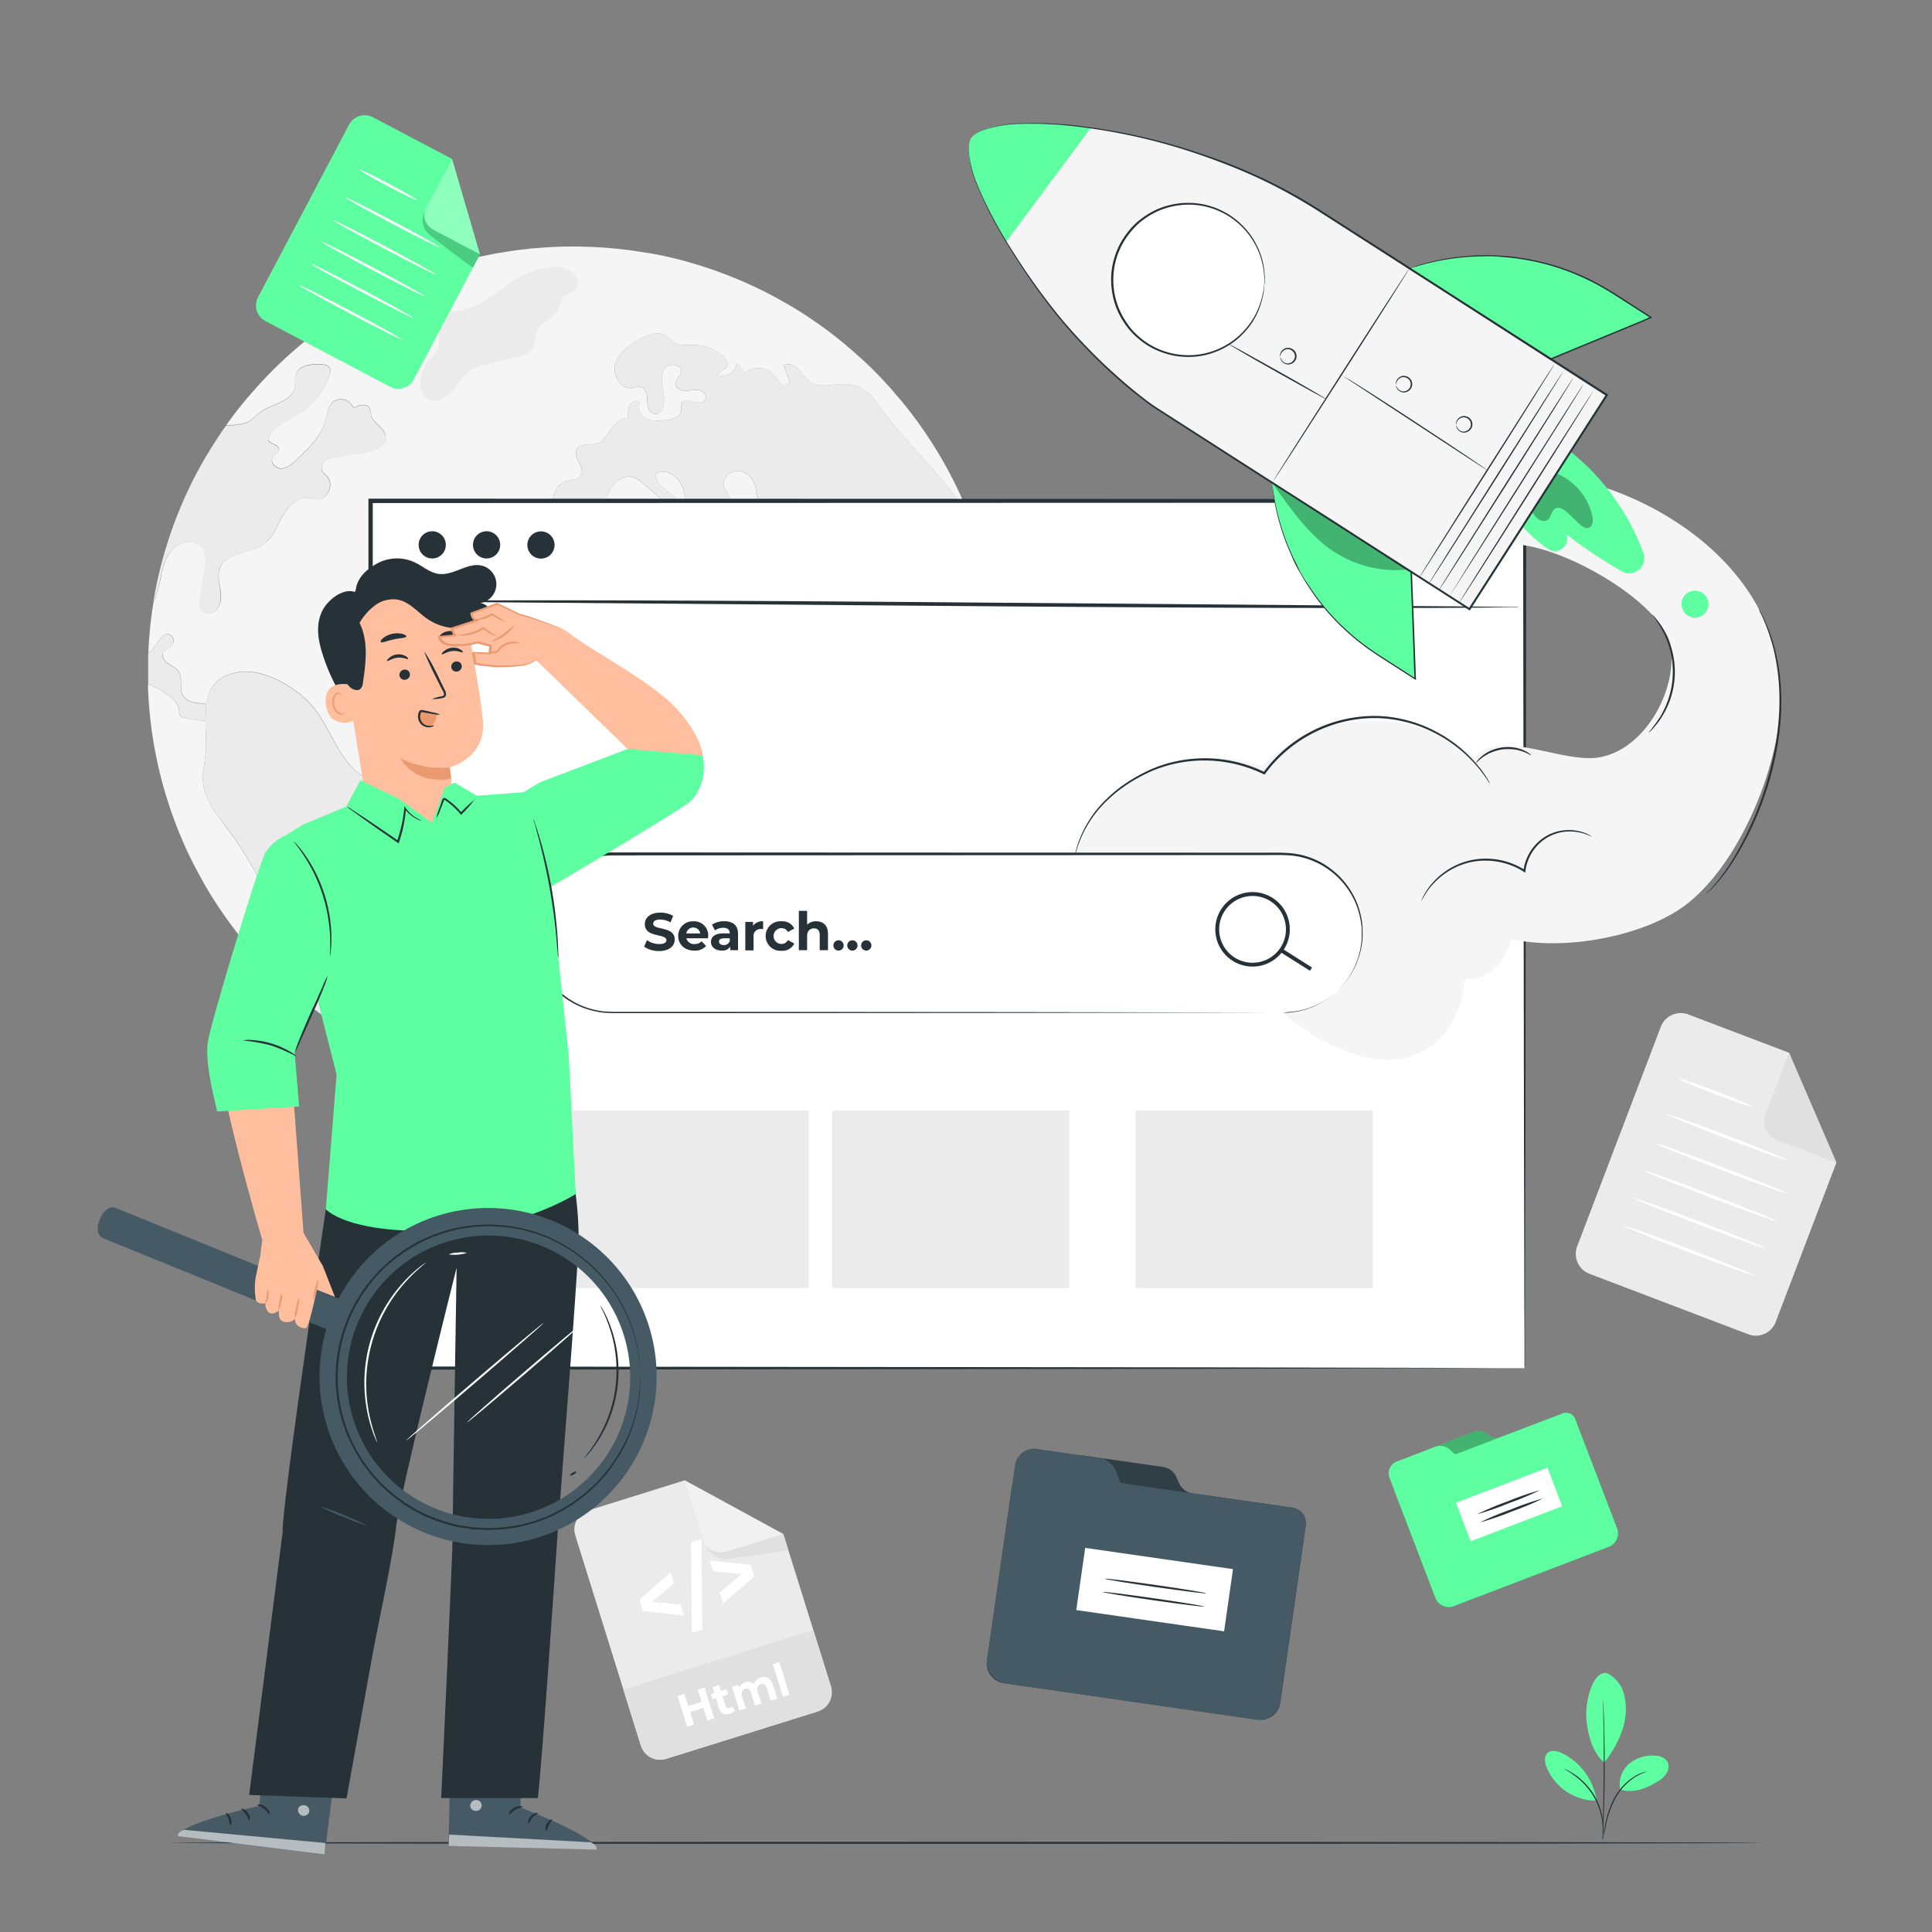 <svg xmlns="http://www.w3.org/2000/svg" viewBox="0 0 500 500"><rect x="0" y="0" width="500" height="500" fill="#808080" stroke="none"/><g id="freepik--background-complete--inject-78"><path d="M452.43,345.3l-41.07-15.64a5.51,5.51,0,0,1-3.19-7.1l21.65-56.84a5.51,5.51,0,0,1,7.1-3.19L463,272.45l12.25,28.46-15.7,41.21A5.49,5.49,0,0,1,452.43,345.3Z" style="fill:#ebebeb"></path><path d="M463,272.45l-6.1,16a5.12,5.12,0,0,0,3,6.6l15.39,5.86Z" style="fill:#e0e0e0"></path><path d="M453.68,286.49c-.08.2-4.4-1.25-9.64-3.25s-9.44-3.78-9.36-4,4.39,1.25,9.64,3.25S453.76,286.28,453.68,286.49Z" style="fill:#fff"></path><path d="M462.51,300.21c-.08.2-7.15-2.3-15.78-5.59s-15.58-6.12-15.5-6.32,7.14,2.29,15.78,5.58S462.58,300,462.51,300.21Z" style="fill:#fff"></path><path d="M462.44,308.83c-.07.21-7.77-2.53-17.18-6.12s-17-6.65-16.9-6.86,7.77,2.53,17.18,6.12S462.52,308.63,462.44,308.83Z" style="fill:#fff"></path><path d="M459.73,316c-.08.21-7.77-2.53-17.18-6.12s-17-6.66-16.91-6.86,7.77,2.53,17.19,6.12S459.81,315.75,459.73,316Z" style="fill:#fff"></path><path d="M457,323.09c-.08.2-7.78-2.54-17.19-6.12s-17-6.66-16.9-6.87,7.77,2.54,17.18,6.12S457.09,322.88,457,323.09Z" style="fill:#fff"></path><path d="M454.3,330.21c-.08.21-7.77-2.53-17.18-6.11s-17-6.66-16.91-6.87,7.77,2.53,17.19,6.12S454.38,330,454.3,330.21Z" style="fill:#fff"></path><path d="M258,162.9c-.12-1.26-.26-2.5-.43-3.73s-.37-2.61-.59-3.91c.22,1.3.42,2.6.59,3.91S257.83,161.64,258,162.9Z" style="fill:#f5f5f5"></path><path d="M247.94,178.36c-1.08-2.44-1.32-5.14-2-7.71a5.09,5.09,0,0,0-2.31-3.45,21.17,21.17,0,0,0-2.78-.63c-3.26-1-4.14-5.52-7.23-6.93a10.33,10.33,0,0,0-3.1-.65c-4.13-.49-8.41-1.92-11-5.16a20.46,20.46,0,0,0-2.55-3.14c-1.06-.85-2.7-1.22-3.73-.35q1.31,2.63,2.58,5.22a13.77,13.77,0,0,0,2.9,4.34,4.64,4.64,0,0,0,4.86,1,3.24,3.24,0,0,1,1.64-.57,1.76,1.76,0,0,1,1.06.68c2.25,2.49,1.52,6.62-.68,9.17s-5.42,3.85-8.54,5.09a6.69,6.69,0,0,1-3.49.68c-2.16-.4-3.31-2.76-3.94-4.87-1.41-4.67-2.09-9.74-5-13.68a16.67,16.67,0,0,1-2.63-3.82c-.6-1.57-.46-3.4-1.4-4.77s-3.05-2.29-3.19-4a3.19,3.19,0,0,1,2-2.83c1.12-.54,2.37-.69,3.52-1.16.45-.2,1-.53,1-1,0-.74-1-1-1.28-1.71s.51-1.49.84-2.23c.72-1.71-1.06-3.44-2.79-4.14s-3.78-1.2-4.58-2.87a10,10,0,0,1-.56-2.5,5.45,5.45,0,0,0-4.08-4.49c-2.14-.35-4.51,1.55-4.17,3.68.21,1.16,1.09,2.07,1.56,3.15s.34,2.69-.77,3c-1.83.56-3.59-2.79-5.13-1.63.63,2.14,1.24,4.28,1.87,6.45-2.41,1.22-5.28-1-6.31-3.51s-1.07-5.35-2.29-7.76-4.51-4.21-6.6-2.51c-.11,3.11,4,4.36,5.8,6.87,1.31,1.82,1.12,4.76-.82,5.91s-5-.85-4.23-3c.26-.73.87-1.34.94-2.13.07-1-.75-1.76-1.5-2.39l-3.5-2.94a7.38,7.38,0,0,0-2.5-1.57c-2.4-.7-4.81,1.25-6.08,3.4s-2,4.69-3.75,6.48c-2.53,2.62-7.32,2.77-9.69,0s-1.17-7.87,2.33-8.86c1.33-.36,3-.33,3.7-1.5,1.22-2.07-2.27-4.72-1.06-6.81.92-1.61,3.36-.88,5.14-1.42s2.75-2.31,3.8-3.85,2.65-3,4.46-2.65a5.58,5.58,0,0,1,.19-3.17,2,2,0,0,1,2.67-1c-.89,1.47.18,3.51,1.73,4.24a9.35,9.35,0,0,0,5.07.36c1.71-.2,3.85-.83,4-2.54,0-.56-.16-1.15,0-1.67.75-2,4.52.76,6-.88.83-.85-.09-2.37-1.26-2.65s-2.35.14-3.54.18-2.63-.58-2.68-1.76,1.25-2,1.39-3.16c.23-2-3.08-2.45-4.25-.87s-.75,3.77-.4,5.7.54,4.22-.89,5.58c-.61.92-2.2.44-2.72-.54a7.92,7.92,0,0,1-.51-3.26c-.08-1.12-.57-2.37-1.65-2.67a6,6,0,0,0-2.32.26c-3,.37-5.14-3.55-4.19-6.45s3.7-4.77,6.37-6.25c2-1.08,4.37-2.1,6.31-1,.9.51,1.53,1.38,2.42,1.9,1.54.91,3.44.58,5.2.61a12.13,12.13,0,0,1,7.58,3c.78.71,1.52,1.9.91,2.75s-2.57,1.1-2.24,2.16a3.78,3.78,0,0,0,4.75-3,3.2,3.2,0,0,1,1.83,2.58,5.66,5.66,0,0,1,8.28.68,7.09,7.09,0,0,0,1.53,2c.7.46,1.92.23,2-.59a1.88,1.88,0,0,0-.14-.77c-.42-1.18-.86-2.35-1.28-3.52,1.63-.87,3.54.49,4.64,2,4.08,5.45,7,2.17,12.74,3.06,3.89.6,5.6,3.09,7.8,6.1,6.73,9.28,15.62,16.88,21.74,26.57.64,1,1.23,2,1.79,3.09-.1-.26-.19-.53-.3-.79a106.71,106.71,0,0,0-8.89-18.07c-.75-1.22-1.51-2.43-2.3-3.61-.49-.74-1-1.48-1.5-2.2-.64-.94-1.32-1.85-2-2.75-.54-.74-1.08-1.45-1.64-2.15-.38-.49-.78-1-1.19-1.46a20.36,20.36,0,0,0-1.36-1.64L230.93,101c-.14-.18-.3-.35-.47-.53-.51-.59-1.05-1.16-1.59-1.74a.4.4,0,0,0-.15-.17c-.14-.16-.3-.32-.46-.47-.43-.49-.9-1-1.36-1.43-.75-.77-1.51-1.54-2.3-2.27-.64-.64-1.3-1.25-2-1.86s-1.19-1.09-1.8-1.61-1.19-1-1.8-1.53-1.48-1.24-2.25-1.85h0c-2.11-1.69-4.29-3.29-6.52-4.79-.56-.39-1.1-.75-1.66-1.12s-1.13-.73-1.69-1.08-1.13-.72-1.71-1.05-1.15-.69-1.72-1-.93-.54-1.4-.78a6.36,6.36,0,0,0-.71-.4c-1-.56-2-1.1-3-1.6-.5-.27-1-.53-1.53-.77s-1.31-.65-2-.94a1.38,1.38,0,0,0-.3-.14c-.59-.28-1.18-.56-1.79-.82-.86-.37-1.71-.73-2.57-1.08s-1.95-.8-2.94-1.17-2.2-.82-3.32-1.19-2.24-.75-3.38-1.09-2.26-.67-3.41-1q-3.41-.91-6.89-1.62s-.09,0-.12,0c-.89-.17-1.78-.34-2.67-.48a.68.68,0,0,0-.17,0c-.39-.07-.79-.14-1.19-.19-1.65-.28-3.33-.51-5-.7l-.61-.07c-.49-.07-1-.1-1.48-.15-1.12-.11-2.23-.2-3.37-.27s-2.35-.14-3.53-.17-2.48-.07-3.72-.07c-3.27,0-6.52.14-9.73.44-.76,0-1.51.12-2.26.2l-2.35.28c-.79.11-1.57.21-2.34.33l-2.34.39c-.66.1-1.34.22-2,.36q-2.46.48-4.86,1c-.75.17-1.5.37-2.25.58s-1.5.4-2.24.61c-1.23.34-2.44.73-3.64,1.11h0c-1,.33-2,.66-2.92,1,0,0-.06,0-.07,0-1,.35-2,.71-2.93,1.1l-.16,0c-.89.35-1.78.72-2.65,1.08-1.1.45-2.18.94-3.24,1.43-.91.42-1.8.84-2.67,1.27s-1.88.94-2.81,1.43l-.1.06c-.89.47-1.78,1-2.65,1.46s-1.8,1-2.69,1.59h0c-.84.5-1.66,1-2.48,1.53-.31.19-.61.4-.92.61-.87.56-1.71,1.13-2.56,1.73-1,.71-2.06,1.46-3.07,2.21s-1.76,1.34-2.62,2a110,110,0,0,0-13.7,13c-1.48,1.64-2.88,3.31-4.24,5q-1.72,2.19-3.33,4.48c-1,1.33-1.88,2.69-2.77,4.07.89-1.38,1.82-2.74,2.77-4.07l.84-.09a12.84,12.84,0,0,0,4.64-.75c1.31-.64,2.23-1.81,3.42-2.65,3-2.16,8-2.56,8.82-6.19.28-1.22-.06-2.54.4-3.71.85-2.18,3.76-2.49,6.1-2.46,1,0,2.16.14,2.61,1a2.53,2.53,0,0,1-.1,2,18.93,18.93,0,0,1-8,9.83c-3,1.85-7,3.28-7.83,6.73.42,1.17,2.55,1.08,2.72,2.3.12,1-1.13,1.48-1.59,2.35-.66,1.28.86,2.83,2.3,2.76s2.65-1.12,3.72-2.09c3.17-3,6.5-6.12,7.65-10.31.49-1.72.66-3.75,2.06-4.9a3.4,3.4,0,0,1,5.17,1.66c1.38-.77,3.53-1.34,4.24.09a7.42,7.42,0,0,1,.3,1.64c.45,2.23,3.5,3.24,3.82,5.49.36,2.59-3,3.94-5.57,4.34l-7.06,1.11a6.54,6.54,0,0,0-2.92.94,2.3,2.3,0,0,0-.88,2.74,6.92,6.92,0,0,0,1.22,1.26c2,2,.35,6-2.4,6.06-.94,0-1.87-.31-2.81-.35-2.79-.12-5,2.34-6.33,4.8s-2.31,5.26-4.55,6.94c-3.59,2.7-9.78,2.07-11.52,6.22-.7,1.67-.33,3.56,0,5.35s.4,3.77-.65,5.25-3.71,1.78-4.48.14a4.06,4.06,0,0,1-.1-2.32c.42-2.58.82-5.16,1.22-7.74.3-1.92.56-4.06-.58-5.63-1.58-2.2-5.14-2-7.2-.23s-2.89,4.52-3.46,7.15a31.22,31.22,0,0,1-2,6.94h0c-.37,2.16-.67,4.36-.89,6.57s-.39,4.52-.47,6.82a11,11,0,0,0,.89-.84c1.1-1.13,3.31-5.93,5.3-3.57a1.79,1.79,0,0,1,0,2.18c-.61.78-1.83,1-2.3,1.81-.57,1,.23,2.26,1.17,2.93s2.09,1.09,2.75,2.05c1.28,1.83.06,4.61,1.29,6.47,1.07,1.61,3.33,1.71,5.27,1.92l.66.1c.54-3.83,2.34-6.95,7.57-8.14,7.21-1.64,16.7,4.34,20.76,9.78,4.53,6.09,6.67,14.7,13.61,17.75,5,2.18,12,1.39,14.45,6.26,2.17,4.36-1.6,9.25-2.18,14.08-.36,3.19.68,6.37.93,9.56s-.72,6.93-3.63,8.28c-1.62.73-3.66.64-5,1.86-2.31,2.2-.41,6.73-2.73,8.93a12.19,12.19,0,0,1-3,1.55c-5.21,2.63-5.07,10.3-2.65,15.62.09.19.18.36.26.56A110.17,110.17,0,0,0,200,271.08h0a111.79,111.79,0,0,0,9.74-5.87,109.15,109.15,0,0,0,13.69-10.88,107.65,107.65,0,0,0,8.36-8.73c1.85-2.13,3.6-4.34,5.27-6.61.85-1.17,1.69-2.34,2.47-3.54a105.15,105.15,0,0,0,6.58-11,106.73,106.73,0,0,0,7.13-17.19,107.86,107.86,0,0,0,4.2-18.67c.33-2.47.59-5,.76-7.51a6.34,6.34,0,0,1-4.42,2C251.19,183,249,180.8,247.94,178.36Z" style="fill:#f5f5f5"></path><path d="M52.59,202.76c-.34-3.15.7-6.31.75-9.5,0-2.19-.12-4.51-.15-6.73a29.39,29.39,0,0,1-5.6-.78,1.73,1.73,0,0,1-1-.52,2,2,0,0,1-.22-1.17c-.14-2.48-2.53-4.11-4.67-5.35a18.52,18.52,0,0,0-3.4-1.68c0,.27,0,.51,0,.77a109.89,109.89,0,0,0,7,34.95A104.74,104.74,0,0,0,52,227.19c1.08,2,2.27,4,3.5,5.91,1.54,2.39,3.14,4.72,4.87,7s3.31,4.27,5.11,6.29a105.26,105.26,0,0,0,7.79,8c2.42,2.27,4.95,4.41,7.58,6.45-6-16.14-11.68-32.61-22-46.35C56.2,210.89,53.1,207.23,52.59,202.76Z" style="fill:#f5f5f5"></path><path d="M38.25,171.82c0,.67,0,1.33,0,2s0,1.07,0,1.61c0-.54,0-1.07,0-1.61S38.24,172.49,38.25,171.82Z" style="fill:#f5f5f5"></path><g style="opacity:0.6"><path d="M87,265.3c.92.62,1.86,1.23,2.81,1.83l2,1.22-2-1.22C88.9,266.53,88,265.92,87,265.3Z" style="fill:#f5f5f5"></path></g><path d="M180.33,258.39a9.4,9.4,0,0,1-2.05-.22,6.73,6.73,0,0,1-4.86-3.68,12.51,12.51,0,0,1-.85-4.8,18,18,0,0,0-.35-3.28,17.26,17.26,0,0,0-2.58-5.26,18.33,18.33,0,0,1-3.45-12.42l0-.68c-.58-19.37-6-35.1-15.62-45.48a10.6,10.6,0,0,0-4.73-3.35,5.9,5.9,0,0,0-6.07,2.1,12.33,12.33,0,0,0-.91,1.49,8.46,8.46,0,0,1-1.59,2.27,4.55,4.55,0,0,1-3.88,1,7,7,0,0,1-4.84-3.34c-1.71-3-1.4-6.72-1.15-9.71l1-12c.16-1.86.37-4.4,1.87-6.14a10.26,10.26,0,0,1,4.47-2.56,13.32,13.32,0,0,0,3.44-1.65c1.93-1.45,2.79-3.73,3.7-6.14a24.77,24.77,0,0,1,1.75-4,7.41,7.41,0,0,1,6.9-3.39,3.19,3.19,0,0,1,2.53,1.69,7.59,7.59,0,0,1,4.49-4.11c4-1.15,8.84,2,13.53,5.05,4.29,2.79,8.33,5.41,11.51,4.83a24.71,24.71,0,0,0,2.4-.59,12.67,12.67,0,0,1,5.17-.71c4.63.65,7,5.67,8.53,10l7.53,21c.94,2.62,2.15,5.49,4.64,6.46a9.47,9.47,0,0,0,3.14.46,10.5,10.5,0,0,1,3.28.47,5.26,5.26,0,0,1,3.46,4.24c.64,3.48-1.1,8-4.05,10.58h0a48.76,48.76,0,0,1-4.42,3.25c-3.4,2.32-6.62,4.51-8,8.11a19.47,19.47,0,0,0-.93,6.15,18.93,18.93,0,0,1-1.07,6.63,19.15,19.15,0,0,1-3.27,4.77,29.54,29.54,0,0,0-2.19,2.79c-2.41,3.63-3.08,8.14-3.73,12.49-.08.56-.16,1.12-.25,1.67-.75,4.86-2.05,10.27-6,13.65A10.17,10.17,0,0,1,180.33,258.39Z" style="fill:#ebebeb"></path><g style="opacity:0.6"><path d="M38.32,169.22h0c0,.21,0,.4,0,.61,0,.66,0,1.33,0,2,0-.66,0-1.33,0-2C38.28,169.62,38.3,169.43,38.32,169.22Z" style="fill:#f5f5f5"></path></g><g style="opacity:0.6"><path d="M38.24,175.42c0,.54,0,1.08,0,1.61h0C38.25,176.5,38.25,176,38.24,175.42Z" style="fill:#f5f5f5"></path></g><path d="M53.38,182.26l-.66-.1c-1.94-.21-4.2-.31-5.27-1.92-1.23-1.86,0-4.64-1.29-6.47-.66-1-1.81-1.37-2.75-2.05s-1.75-1.92-1.17-2.93c.47-.86,1.69-1,2.3-1.81a1.79,1.79,0,0,0,0-2.18c-2-2.36-4.2,2.44-5.3,3.57a11,11,0,0,1-.89.84h0c0,.21,0,.4,0,.61,0,.66,0,1.33,0,2s0,1.33,0,2,0,1.07,0,1.61,0,1.08,0,1.61a18.13,18.13,0,0,1,3.39,1.68c2.15,1.23,4.54,2.87,4.68,5.35a2,2,0,0,0,.22,1.17,1.73,1.73,0,0,0,1,.52,29.39,29.39,0,0,0,5.6.78" style="fill:#ebebeb"></path><path d="M53.19,186.53c0,2.22.19,4.54.15,6.73-.05,3.19-1.09,6.35-.74,9.5.5,4.47,3.6,8.13,6.31,11.72,10.28,13.74,16,30.21,22,46.35h0c1.11.89,2.25,1.73,3.4,2.55.9.65,1.82,1.29,2.75,1.92s1.86,1.23,2.81,1.83l2,1.22c-.08-.2-.17-.37-.26-.56-2.42-5.32-2.56-13,2.65-15.62a12.19,12.19,0,0,0,3-1.55c2.32-2.2.42-6.73,2.73-8.93,1.31-1.22,3.35-1.13,5-1.86,2.91-1.35,3.86-5.08,3.63-8.28s-1.29-6.37-.93-9.56c.58-4.83,4.35-9.72,2.18-14.08-2.42-4.87-9.48-4.08-14.45-6.26C88.38,198.6,86.24,190,81.71,183.9c-4.06-5.44-13.55-11.42-20.76-9.78-5.23,1.19-7,4.31-7.57,8.14" style="fill:#ebebeb"></path><path d="M45.13,141.73c2.06-1.76,5.62-2,7.2.23,1.14,1.57.88,3.71.58,5.63-.4,2.58-.8,5.16-1.22,7.74a4.06,4.06,0,0,0,.1,2.32c.77,1.64,3.45,1.32,4.48-.14s.93-3.47.65-5.25-.65-3.68,0-5.35c1.74-4.15,7.93-3.52,11.52-6.22,2.24-1.68,3.23-4.48,4.55-6.94s3.54-4.92,6.33-4.8c.94,0,1.87.39,2.81.35,2.75-.08,4.36-4.11,2.4-6.06A6.92,6.92,0,0,1,83.36,122a2.3,2.3,0,0,1,.88-2.74,6.54,6.54,0,0,1,2.92-.94l7.06-1.11c2.6-.4,5.93-1.75,5.57-4.34-.32-2.25-3.37-3.26-3.82-5.49a7.42,7.42,0,0,0-.3-1.64c-.71-1.43-2.86-.86-4.24-.09A3.4,3.4,0,0,0,86.26,104c-1.4,1.15-1.57,3.18-2.06,4.9-1.15,4.19-4.48,7.36-7.65,10.31-1.07,1-2.27,2-3.72,2.09s-3-1.48-2.3-2.76c.46-.87,1.71-1.37,1.59-2.35-.17-1.22-2.3-1.13-2.72-2.3.84-3.45,4.79-4.88,7.83-6.73a18.93,18.93,0,0,0,8-9.83,2.53,2.53,0,0,0,.1-2c-.45-.87-1.62-1-2.61-1-2.34,0-5.25.28-6.1,2.46-.46,1.17-.12,2.49-.4,3.71-.82,3.63-5.79,4-8.82,6.19-1.19.84-2.11,2-3.42,2.65a12.84,12.84,0,0,1-4.64.75l-.84.09c-1,1.33-1.88,2.69-2.77,4.07S54,117,53.15,118.39a109.49,109.49,0,0,0-9.55,21.3c-.85,2.61-1.61,5.26-2.26,7.95s-1.21,5.42-1.66,8.18a31.22,31.22,0,0,0,2-6.94C42.24,146.25,43.09,143.49,45.13,141.73Z" style="fill:#ebebeb"></path><path d="M137.54,90.64c1-1.37.73-3.33,1.41-4.91,1.12-2.62,4.61-3.56,5.82-6.15.46-1,.58-2.21,1.39-2.94s1.68-.75,2.4-1.3c1.63-1.25.95-4.08-.77-5.18-4.32-2.76-12.27.43-16,3.14-4.8,3.47-9.49,7.65-15.88,7.24-1.76-.11-3.59-.59-5.24,0s-2.67,3.1-1.25,4.14c.79.59,1.91.42,2.81.84,1.64.76,1.81,3.14,1,4.77S111,93.16,110,94.71a8.26,8.26,0,0,0-1.18,5,4.58,4.58,0,0,0,1.49,3.25c2,1.58,5,.22,6.69-1.68s2.85-4.37,5-5.68a12.36,12.36,0,0,1,3.58-1.24l8.33-2A6.1,6.1,0,0,0,137.54,90.64Z" style="fill:#ebebeb"></path><g style="opacity:0.6"><path d="M258.46,172.29c0-1.58-.06-3.16-.15-4.72.09,1.56.14,3.14.15,4.72,0,.51,0,1,0,1.52,0,2.44-.09,4.84-.23,7.25.14-2.41.23-4.81.23-7.25C258.49,173.3,258.49,172.8,258.46,172.29Z" style="fill:#f5f5f5"></path></g><g style="opacity:0.6"><path d="M251.57,135.34c.52,1.39,1,2.79,1.48,4.21-.46-1.42-1-2.82-1.48-4.21,0,0,0,0,0,0h0Z" style="fill:#f5f5f5"></path></g><path d="M258.46,172.29c0-1.58-.06-3.16-.15-4.72s-.2-3.12-.36-4.67c-.12-1.26-.26-2.5-.43-3.73s-.37-2.61-.59-3.91a106.48,106.48,0,0,0-2.57-11.44c-.41-1.43-.85-2.86-1.31-4.27s-1-2.82-1.48-4.21v0h0c-.56-1-1.15-2.08-1.79-3.09-6.12-9.69-15-17.29-21.74-26.57-2.2-3-3.91-5.5-7.8-6.1-5.75-.89-8.66,2.39-12.74-3.06-1.1-1.47-3-2.83-4.64-2,.42,1.17.86,2.34,1.28,3.52a1.88,1.88,0,0,1,.14.77c-.09.82-1.31,1-2,.59a7.09,7.09,0,0,1-1.53-2,5.66,5.66,0,0,0-8.28-.68,3.2,3.2,0,0,0-1.83-2.58,3.78,3.78,0,0,1-4.75,3c-.33-1.06,1.57-1.25,2.24-2.16s-.13-2-.91-2.75a12.13,12.13,0,0,0-7.58-3c-1.76,0-3.66.3-5.2-.61-.89-.52-1.52-1.39-2.42-1.9-1.94-1.1-4.36-.08-6.31,1-2.67,1.48-5.42,3.34-6.37,6.25s1.16,6.82,4.19,6.45a6,6,0,0,1,2.32-.26c1.08.3,1.57,1.55,1.65,2.67a7.92,7.92,0,0,0,.51,3.26c.52,1,2.11,1.46,2.72.54,1.43-1.36,1.25-3.64.89-5.58s-.75-4.11.4-5.7,4.48-1.08,4.25.87c-.14,1.15-1.44,2-1.39,3.16s1.5,1.81,2.68,1.76,2.39-.47,3.54-.18,2.09,1.8,1.26,2.65c-1.45,1.64-5.22-1.16-6,.88-.21.52,0,1.11,0,1.67-.14,1.71-2.28,2.34-4,2.54a9.35,9.35,0,0,1-5.07-.36c-1.55-.73-2.62-2.77-1.73-4.24a2,2,0,0,0-2.67,1,5.58,5.58,0,0,0-.19,3.17c-1.81-.4-3.43,1.13-4.46,2.65s-2,3.31-3.8,3.85-4.22-.19-5.14,1.42c-1.21,2.09,2.28,4.74,1.06,6.81-.7,1.17-2.37,1.14-3.7,1.5-3.5,1-4.72,6.12-2.33,8.86s7.16,2.58,9.69,0c1.76-1.79,2.48-4.32,3.75-6.48s3.68-4.1,6.08-3.4a7.38,7.38,0,0,1,2.5,1.57l3.5,2.94c.75.63,1.57,1.41,1.5,2.39-.07.79-.68,1.4-.94,2.13-.73,2.11,2.32,4.11,4.23,3s2.13-4.09.82-5.91c-1.81-2.51-5.91-3.76-5.8-6.87,2.09-1.7,5.38.09,6.6,2.51s1.26,5.27,2.29,7.76,3.9,4.73,6.31,3.51c-.63-2.17-1.24-4.31-1.87-6.45,1.54-1.16,3.3,2.19,5.13,1.63,1.11-.34,1.25-2,.77-3s-1.35-2-1.56-3.15c-.34-2.13,2-4,4.17-3.68a5.45,5.45,0,0,1,4.08,4.49,10,10,0,0,0,.56,2.5c.8,1.67,2.87,2.18,4.58,2.87s3.51,2.43,2.79,4.14c-.33.74-1.11,1.46-.84,2.23s1.28,1,1.28,1.71c0,.48-.53.81-1,1-1.15.47-2.4.62-3.52,1.16a3.19,3.19,0,0,0-2,2.83c.14,1.74,2.21,2.58,3.19,4s.8,3.2,1.4,4.77a16.67,16.67,0,0,0,2.63,3.82c2.89,3.94,3.57,9,5,13.68.63,2.11,1.78,4.47,3.94,4.87a6.69,6.69,0,0,0,3.49-.68c3.12-1.24,6.36-2.56,8.54-5.09s2.93-6.68.68-9.17a1.76,1.76,0,0,0-1.06-.68,3.24,3.24,0,0,0-1.64.57,4.64,4.64,0,0,1-4.86-1,13.77,13.77,0,0,1-2.9-4.34q-1.28-2.59-2.58-5.22c1-.87,2.67-.5,3.73.35a20.46,20.46,0,0,1,2.55,3.14c2.59,3.24,6.87,4.67,11,5.16a10.33,10.33,0,0,1,3.1.65c3.09,1.41,4,6,7.23,6.93a21.17,21.17,0,0,1,2.78.63,5.09,5.09,0,0,1,2.31,3.45c.72,2.57,1,5.27,2,7.71s3.25,4.65,5.9,4.69a6.34,6.34,0,0,0,4.42-2v0c.14-2.41.23-4.81.23-7.25C258.49,173.3,258.49,172.8,258.46,172.29Z" style="fill:#ebebeb"></path><path d="M213.87,218c-1.64.32-2,1.28-2.86,2.5-1.16,1.58-2.82,3.17-3.88,4.73-1.79,2.65-.18,6.77-2.54,9-.48.46-1.1.75-1.53,1.25a2.79,2.79,0,0,0,.57,3.85,3.78,3.78,0,0,0,4.1.08,6.07,6.07,0,0,0,2.52-3.44,5.75,5.75,0,0,1,1.27-2.82c1.35-1.18,3.45-.3,5.22-.55C224.3,231.56,221.05,216.6,213.87,218Z" style="fill:#ebebeb"></path><path d="M211.68,442.9l-39.34,12.3a5.16,5.16,0,0,1-6.46-3.39l-17-54.45a5.16,5.16,0,0,1,3.39-6.46l24.94-7.8L202.72,397l12.34,39.47A5.16,5.16,0,0,1,211.68,442.9Z" style="fill:#ebebeb"></path><path d="M163.19,429.07h51.53a0,0,0,0,1,0,0v15a5.46,5.46,0,0,1-5.46,5.46H168.53a5.33,5.33,0,0,1-5.33-5.33V429.07A0,0,0,0,1,163.19,429.07Z" transform="translate(-122.48 76.4) rotate(-17.36)" style="fill:#e0e0e0"></path><path d="M182.34,436.74l2.49,7.95-1.77.56-1-3.27-3.46,1.09,1,3.26-1.76.55-2.48-7.95,1.76-.55,1,3.13,3.46-1.08-1-3.14Z" style="fill:#fff"></path><path d="M190.2,442.69a2.47,2.47,0,0,1-1.26.82,2.06,2.06,0,0,1-2.87-1.51l-.79-2.51-.9.28-.43-1.36.91-.28-.47-1.49,1.7-.53.46,1.49,1.46-.46.43,1.36L187,439l.78,2.49a.72.72,0,0,0,1,.57,1.06,1.06,0,0,0,.61-.44Z" style="fill:#fff"></path><path d="M200.05,436.09l1.09,3.5-1.69.53-1-3.22c-.31-1-.88-1.31-1.56-1.1s-1.14.92-.8,2l1,3.07-1.7.53-1-3.23c-.31-1-.86-1.32-1.56-1.1s-1.13.92-.79,2l1,3.06-1.7.53-1.91-6.11,1.62-.5.22.7a2.46,2.46,0,0,1,1.59-1.37,2.27,2.27,0,0,1,2.24.4,2.72,2.72,0,0,1,1.8-1.66C198.2,433.7,199.47,434.23,200.05,436.09Z" style="fill:#fff"></path><path d="M200,430.69l1.7-.53,2.63,8.42-1.7.53Z" style="fill:#fff"></path><path d="M174.41,409.75l-5.67,4.82,7.4.7.88,2.84-10.63-1.19-.92-2.95,8.06-7Z" style="fill:#fff"></path><path d="M178.82,399.15l2.72-.85.21,23.42-2.73.85Z" style="fill:#fff"></path><path d="M194.28,405l.92,3-8.06,7-.89-2.84,5.68-4.79-7.4-.73-.88-2.81Z" style="fill:#fff"></path><g style="opacity:0.3"><path d="M177.18,383.1l4.8,15.33a4.79,4.79,0,0,0,6,3.14l14.74-4.6Z" style="fill:#fff"></path></g><path d="M182.6,399.71a5.32,5.32,0,0,0,5.58,3.67,4.55,4.55,0,0,0,.52,0c2-.26,15.4-2,15.31-2.25L202.72,397,188,401.58S184.27,402.6,182.6,399.71Z" style="fill:#e0e0e0"></path></g><g id="freepik--Floor--inject-78"><path d="M455.94,476.93c0,.14-92.21.26-205.93.26s-205.95-.12-205.95-.26,92.19-.26,206-.26S455.94,476.79,455.94,476.93Z" style="fill:#263238"></path></g><g id="freepik--Window--inject-78"><rect x="95.87" y="129.64" width="298.69" height="224.44" style="fill:#fff"></rect><path d="M394.56,354.08s0-.36,0-1.05,0-1.72,0-3.07c0-2.7,0-6.7-.05-11.93,0-10.44-.06-25.78-.11-45.36-.05-39.1-.13-95.16-.22-163l.43.43-298.66.09h0l.52-.52c0,80.7,0,157.11,0,224.44l-.47-.47,215.58.23,61.23.13,16.25.06,4.19,0,1.07,0h0l-1.05,0-4.13,0-16.16.06-61.12.13-215.89.23H95.4v-.47c0-67.33,0-143.74-.05-224.44v-.52h.55l298.66.1H395v.42c-.09,68-.16,124.14-.22,163.3-.05,19.54-.08,34.84-.11,45.26,0,5.19,0,9.17,0,11.85,0,1.33,0,2.34,0,3S394.56,354.08,394.56,354.08Z" style="fill:#263238"></path><path d="M393.06,157.13a6.09,6.09,0,0,1-.75.05l-2.22,0-8.52.09c-7.39.06-18.1.09-31.32.08-26.46,0-63-.19-103.36-.52l-103.36-.83-31.33-.25-8.51-.1-2.22-.06a3.29,3.29,0,0,1-.75,0,3.29,3.29,0,0,1,.75-.05l2.22,0,8.51-.09c7.4-.06,18.1-.09,31.33-.09,26.45,0,63,.2,103.37.53l103.35.83,31.33.24,8.51.11,2.22,0A3.58,3.58,0,0,1,393.06,157.13Z" style="fill:#263238"></path><path d="M115.38,141a3.52,3.52,0,1,1-3.51-3.51A3.52,3.52,0,0,1,115.38,141Z" style="fill:#263238"></path><path d="M129.45,141a3.52,3.52,0,1,1-3.52-3.51A3.52,3.52,0,0,1,129.45,141Z" style="fill:#263238"></path><circle cx="140" cy="141.04" r="3.52" style="fill:#263238"></circle><rect x="147.93" y="287.41" width="61.38" height="45.95" style="fill:#ebebeb"></rect><rect x="215.34" y="287.41" width="61.38" height="45.95" style="fill:#ebebeb"></rect><rect x="293.9" y="287.41" width="61.38" height="45.95" style="fill:#ebebeb"></rect></g><g id="freepik--Rocket--inject-78"><path d="M460.81,177.91c-1.87-34.64-38.07-52.07-56.59-54.32L389.4,141c11.93-1.79,41.6,14.77,43.05,26.75s-7.68,27.29-19.7,28.39c-9.44.87-25.18-7.51-31.17-.17-15.14-13.48-41-12.37-54.92,2.36a37.84,37.84,0,0,0-50.36,31.44l55.75,32.36s23.23,20.82,39.07,8c5.41-4.38,7.47-10.67,8-16.74a8.39,8.39,0,0,0,3.16-.2c4-1.08,7-4.68,8.32-8.63.17-.51.3-1,.42-1.55,13.54,3,32-.4,42.89-7.2C449.71,226,461.81,196.54,460.81,177.91Z" style="fill:#f5f5f5"></path><path d="M385.52,202.71s-.08-.08-.21-.27l-.55-.82c-.24-.37-.54-.82-.93-1.32s-.81-1.11-1.36-1.72a35.9,35.9,0,0,0-10.83-8.72,34.52,34.52,0,0,0-9-3.27,32.53,32.53,0,0,0-11-.5,35.67,35.67,0,0,0-22,11.43c-.83.9-1.56,1.88-2.25,2.78l-.13.18-.19-.1a35.11,35.11,0,0,0-28.6-1,43.5,43.5,0,0,0-4.53,2.27,36.83,36.83,0,0,0-7.29,5.41,29.46,29.46,0,0,0-7.28,10.79c-.3.72-.5,1.37-.68,1.94a15,15,0,0,0-.41,1.45l-.24.9a1,1,0,0,1-.1.3s0-.11.05-.31l.19-.91a11.66,11.66,0,0,1,.37-1.47c.16-.58.35-1.24.63-2a29.28,29.28,0,0,1,7.22-11,36.46,36.46,0,0,1,7.33-5.51,41.53,41.53,0,0,1,4.57-2.32,34.64,34.64,0,0,1,5.19-1.69,35.39,35.39,0,0,1,23.81,2.6l-.33.08a35.68,35.68,0,0,1,24.62-14.38,32.79,32.79,0,0,1,11.14.54,34.78,34.78,0,0,1,9.12,3.38,35.16,35.16,0,0,1,10.81,8.91,20.91,20.91,0,0,1,1.33,1.76,14.27,14.27,0,0,1,.9,1.35c.21.36.38.64.51.85A2.41,2.41,0,0,1,385.52,202.71Z" style="fill:#263238"></path><path d="M396.29,195.47c-.06.08-.78-.45-2.1-.94a11.21,11.21,0,0,0-2.38-.58,12.64,12.64,0,0,0-3,0,12.79,12.79,0,0,0-2.9.8,11.1,11.1,0,0,0-2.14,1.2c-1.14.83-1.69,1.53-1.76,1.47s.09-.21.33-.54a7.14,7.14,0,0,1,1.21-1.22,9.53,9.53,0,0,1,2.17-1.35,11,11,0,0,1,6.16-.85,9.59,9.59,0,0,1,2.46.72,6.68,6.68,0,0,1,1.49.86C396.15,195.3,396.31,195.45,396.29,195.47Z" style="fill:#263238"></path><path d="M412,216.54s-.57-.28-1.64-.66a12.15,12.15,0,0,0-4.75-.68,11.31,11.31,0,0,0-6.62,2.56,11.85,11.85,0,0,0-4.21,7.67l-.05.42-.34-.23a18.14,18.14,0,0,0-3.67-1.8,18.72,18.72,0,0,0-10.33-.65,18.52,18.52,0,0,0-7.61,3.81,19.44,19.44,0,0,0-3.84,4.33c-.74,1.16-1.06,1.86-1.1,1.83a2.1,2.1,0,0,1,.2-.52,12.23,12.23,0,0,1,.73-1.42,18.47,18.47,0,0,1,11.51-8.49,18.75,18.75,0,0,1,14.39,2.48l-.4.19a12.21,12.21,0,0,1,4.43-8,11.56,11.56,0,0,1,6.9-2.55,11.79,11.79,0,0,1,4.83.84,8.69,8.69,0,0,1,1.19.59A1.66,1.66,0,0,1,412,216.54Z" style="fill:#263238"></path><path d="M455.22,157.67a5,5,0,0,1,.41.7c.24.47.62,1.16,1.05,2.07a46.26,46.26,0,0,1,2.8,8.05A54.35,54.35,0,0,1,461,181a64.17,64.17,0,0,1-.38,7.46,71.57,71.57,0,0,1-1.28,7.92,82.49,82.49,0,0,1-10.46,26,47.72,47.72,0,0,1-5.1,6.83c-.69.73-1.24,1.29-1.64,1.64a4.44,4.44,0,0,1-.62.52,5.6,5.6,0,0,1,.55-.6c.38-.37.89-.95,1.56-1.7a52.28,52.28,0,0,0,4.94-6.88,85.05,85.05,0,0,0,10.26-25.9,70.94,70.94,0,0,0,1.28-7.86,63.54,63.54,0,0,0,.41-7.41,56,56,0,0,0-1.39-12.46,50.85,50.85,0,0,0-2.63-8c-.39-.92-.75-1.61-1-2.1A5.11,5.11,0,0,1,455.22,157.67Z" style="fill:#263238"></path><path d="M427.56,159a5,5,0,0,1,.93,1,19.67,19.67,0,0,1,2.07,3,21.88,21.88,0,0,1-.74,22.94,19.72,19.72,0,0,1-2.25,2.85,5.52,5.52,0,0,1-1,.9,43.56,43.56,0,0,0,2.93-3.95,22.43,22.43,0,0,0,.73-22.56A38.61,38.61,0,0,0,427.56,159Z" style="fill:#263238"></path><path d="M390.9,132.17a35.39,35.39,0,0,0,9.75,9.91,3.17,3.17,0,0,0,4.75-3.69l0-.08a129.6,129.6,0,0,0,14.27,9.51,3.9,3.9,0,0,0,5.63-4.72,59.82,59.82,0,0,0-27.4-31.91Z" style="fill:#5EFFA0"></path><g style="opacity:0.3"><path d="M396.66,132.65a6,6,0,0,0,1.57,1.78,2.06,2.06,0,0,0,2.24.14c1-.67.95-2.3,2-2.92s2.41.27,3.33,1.14l2.9,2.77c.71.68,1.67,1.41,2.58,1s1.07-1.82.85-2.88a15.64,15.64,0,0,0-9.31-11.15Z"></path></g><path d="M435.16,156.47a3.49,3.49,0,1,0,0-.25" style="fill:#5EFFA0"></path><path d="M251.3,35.81c-2.82,4.39,3.35,19.73,17.49,39.37a133.92,133.92,0,0,0,30,30.18l81.54,52.31,13.78-21.48,8-12.46,13.78-21.48-74-47.47A134.52,134.52,0,0,0,319,43a160.39,160.39,0,0,0-24.62-7.71c-23.55-5.17-40.27-3.87-43.08.52" style="fill:#f5f5f5"></path><path d="M364.75,69.47l.3-.1a61,61,0,0,1,52.4,6.52l9.77,6.27L401.29,92.91Z" style="fill:#5EFFA0"></path><path d="M364.75,69.47l.19.12.53.33,2,1.29L375.08,76l26.29,16.76h-.14L424.86,83l2.29-1,0,.3-5.75-3.7c-1.9-1.2-3.74-2.44-5.61-3.53a61.68,61.68,0,0,0-11.28-5.3,58.75,58.75,0,0,0-10.93-2.72c-1.74-.31-3.44-.41-5.07-.58s-3.2-.18-4.7-.12a60.46,60.46,0,0,0-14,1.74c-1.64.35-2.86.79-3.71,1l-1.29.37.32-.12L366,69c.84-.25,2.06-.71,3.7-1.08a59,59,0,0,1,14.06-1.85c1.5-.07,3.08,0,4.72.1s3.34.26,5.09.56a59.19,59.19,0,0,1,11,2.7,62,62,0,0,1,11.35,5.31c1.89,1.1,3.72,2.33,5.62,3.54L427.31,82l.28.18-.31.13-2.29,1-23.64,9.79-.08,0-.07,0-26.31-17-7.5-4.86-2-1.29c-.21-.14-.38-.24-.5-.33Z" style="fill:#263238"></path><path d="M329.2,124.9s0,.15,0,.31a60.19,60.19,0,0,0,27.39,44.29l9.64,6.19-1-27.67Z" style="fill:#5EFFA0"></path><path d="M329.2,124.9l.16.09.5.32,2,1.24,7.44,4.73,26.05,16.6.07.05V148c.29,7.77.61,16.29.94,25.22,0,.84.06,1.68.09,2.45V176l-.28-.18-5.68-3.64c-1.86-1.21-3.72-2.35-5.48-3.59a60.54,60.54,0,0,1-9.43-8,57.52,57.52,0,0,1-6.93-8.74c-1-1.44-1.79-2.94-2.61-4.34s-1.47-2.81-2-4.19A58.5,58.5,0,0,1,329.88,130c-.33-1.62-.43-2.9-.55-3.76-.05-.42-.09-.74-.12-1s0-.33,0-.33c0,.19.08.55.2,1.3s.26,2.14.61,3.75a59.92,59.92,0,0,0,4.21,13.29c.57,1.37,1.32,2.72,2,4.17s1.62,2.87,2.61,4.3a57.92,57.92,0,0,0,6.93,8.68,61,61,0,0,0,9.39,7.94c1.75,1.22,3.62,2.36,5.48,3.57l5.68,3.64-.27.15c0-.77-.05-1.61-.09-2.44-.32-8.93-.63-17.46-.91-25.23l.07.13-25.84-16.68-7.43-4.82-2-1.29-.51-.34Z" style="fill:#263238"></path><path d="M251.3,35.81c-2.31,3.31,1,13.34,9.12,26.76L282.35,33C266.58,31.07,254.25,31.56,251.3,35.81Z" style="fill:#5EFFA0"></path><line x1="367.37" y1="149.38" x2="402.24" y2="94.31" style="fill:#f5f5f5"></line><path d="M402.24,94.31c.08.06-7.66,12.43-17.29,27.63s-17.5,27.5-17.58,27.44S375,137,384.66,121.76,402.16,94.26,402.24,94.31Z" style="fill:#263238"></path><line x1="369.68" y1="151.21" x2="404.55" y2="96.15" style="fill:#f5f5f5"></line><path d="M404.55,96.15c.08,0-7.66,12.42-17.29,27.62s-17.5,27.5-17.58,27.44,7.66-12.41,17.29-27.62S404.47,96.09,404.55,96.15Z" style="fill:#263238"></path><line x1="372.32" y1="152.84" x2="407.19" y2="97.77" style="fill:#f5f5f5"></line><path d="M407.19,97.77c.08.06-7.66,12.43-17.29,27.63s-17.5,27.5-17.58,27.44,7.66-12.41,17.29-27.62S407.11,97.72,407.19,97.77Z" style="fill:#263238"></path><line x1="374.95" y1="154.47" x2="409.83" y2="99.4" style="fill:#f5f5f5"></line><path d="M409.83,99.4c.08.06-7.67,12.43-17.29,27.63S375,154.52,375,154.47s7.66-12.41,17.29-27.62S409.74,99.35,409.83,99.4Z" style="fill:#263238"></path><line x1="377.59" y1="156.1" x2="412.46" y2="101.03" style="fill:#f5f5f5"></line><path d="M412.46,101c.08,0-7.66,12.42-17.29,27.63s-17.5,27.49-17.58,27.44,7.66-12.41,17.29-27.62S412.38,101,412.46,101Z" style="fill:#263238"></path><path d="M347.1,97.12s.15,0,.42.18.65.36,1.15.64c1,.58,2.39,1.45,4.11,2.54,3.45,2.17,8.18,5.23,13.38,8.64s9.89,6.52,13.28,8.79l4,2.71,1.07.75a1.57,1.57,0,0,1,.36.28,3,3,0,0,1-.4-.23l-1.11-.69-4.06-2.62L366,109.4l-13.32-8.72-4-2.62c-.48-.3-.85-.56-1.11-.7Z" style="fill:#263238"></path><path d="M364.75,69.47c.08.06-7.74,12.41-17.46,27.58s-17.67,27.45-17.75,27.4,7.74-12.4,17.46-27.58S364.67,69.42,364.75,69.47Z" style="fill:#263238"></path><path d="M376.84,109.92a.84.84,0,0,1,0-.49,2,2,0,0,1,.64-1.19,2,2,0,0,1,1.94-.49,2.12,2.12,0,0,1,.37,4,2,2,0,0,1-2-.12,2.08,2.08,0,0,1-.86-1c-.1-.3-.08-.49-.06-.49s.05.17.19.44a2.07,2.07,0,0,0,.85.89,1.74,1.74,0,0,0,1.73,0,1.82,1.82,0,0,0-.32-3.39,1.74,1.74,0,0,0-1.68.36,2.08,2.08,0,0,0-.68,1C376.87,109.75,376.87,109.92,376.84,109.92Z" style="fill:#263238"></path><path d="M361.27,99.52s-.07-.17,0-.49a2,2,0,0,1,.64-1.19,2,2,0,0,1,1.94-.49,2.12,2.12,0,0,1,.37,4,2,2,0,0,1-2-.12,2.11,2.11,0,0,1-.85-1,1,1,0,0,1-.07-.49s.06.17.2.44a2.07,2.07,0,0,0,.85.89,1.72,1.72,0,0,0,1.72,0,1.82,1.82,0,0,0-.31-3.39,1.76,1.76,0,0,0-1.69.36,2.12,2.12,0,0,0-.67,1C361.3,99.35,361.3,99.52,361.27,99.52Z" style="fill:#263238"></path><path d="M331.28,92.28a1,1,0,0,1,0-.49,2.1,2.1,0,0,1,.64-1.19,2,2,0,0,1,2-.49,2.12,2.12,0,0,1,.36,4,2,2,0,0,1-2-.12,2.05,2.05,0,0,1-.85-1c-.11-.31-.09-.49-.07-.49a4,4,0,0,1,.19.44,2.19,2.19,0,0,0,.85.89,1.76,1.76,0,0,0,1.73,0,2,2,0,0,0,1-1.81,1.93,1.93,0,0,0-1.34-1.58,1.74,1.74,0,0,0-1.68.36,2.08,2.08,0,0,0-.68,1C331.31,92.11,331.31,92.28,331.28,92.28Z" style="fill:#263238"></path><path d="M317.93,89c.06-.07,5.78,3.08,12.78,7s12.62,7.25,12.56,7.33-5.78-3.08-12.78-7S317.88,89.11,317.93,89Z" style="fill:#263238"></path><g style="opacity:0.3"><path d="M364.3,147.41S341,131.69,329.2,124.9c4.07,5.83,8.76,12.45,14.41,16.77A29.69,29.69,0,0,0,364.3,147.41Z"></path></g><circle cx="307.51" cy="72.44" r="19.72" transform="translate(151.32 347.06) rotate(-73.63)" style="fill:#fff"></circle><path d="M327.2,73.57a1.34,1.34,0,0,1,0-.32c0-.24,0-.55,0-.94a9.76,9.76,0,0,0-.09-1.52,14.93,14.93,0,0,0-.3-2.05,19.22,19.22,0,0,0-1.9-5.32,19.74,19.74,0,0,0-4.67-5.81,19.47,19.47,0,0,0-18.27-3.81,18.26,18.26,0,0,0-5.07,2.37,22.62,22.62,0,0,0-2.31,1.75,24.19,24.19,0,0,0-2,2.14,19.4,19.4,0,0,0-1.31,23A23,23,0,0,0,293,85.4a20.76,20.76,0,0,0,2.1,2,18.3,18.3,0,0,0,4.77,2.94A19.61,19.61,0,0,0,310,91.78a19.64,19.64,0,0,0,13.71-8.4,19,19,0,0,0,2.49-5.07,16.5,16.5,0,0,0,.54-2,9.67,9.67,0,0,0,.26-1.5c.05-.38.09-.69.13-.93a1.24,1.24,0,0,1,.06-.31,1.93,1.93,0,0,1,0,.32c0,.24-.05.55-.08.93a9.1,9.1,0,0,1-.21,1.52,14.87,14.87,0,0,1-.5,2A18.37,18.37,0,0,1,324,83.54a19.85,19.85,0,0,1-13.89,8.67,20,20,0,0,1-10.42-1.43,18.75,18.75,0,0,1-4.9-3,18.58,18.58,0,0,1-4-4.47,19.44,19.44,0,0,1-2.54-5.66,21.09,21.09,0,0,1-.67-6.36,20,20,0,0,1,4.56-11.56,20.73,20.73,0,0,1,2.09-2.2,23.75,23.75,0,0,1,2.37-1.79,18.84,18.84,0,0,1,5.2-2.41,20,20,0,0,1,10.51-.24,19.88,19.88,0,0,1,12.83,10.19A18.85,18.85,0,0,1,327,68.7a12.52,12.52,0,0,1,.26,2.08,9.23,9.23,0,0,1,.05,1.53c0,.39,0,.7,0,.94A1.34,1.34,0,0,1,327.2,73.57Z" style="fill:#263238"></path><path d="M251.3,35.81a2.07,2.07,0,0,1,.13-.19,2.57,2.57,0,0,1,.45-.52,7.46,7.46,0,0,1,2.3-1.41,31.46,31.46,0,0,1,10.26-1.79,98.69,98.69,0,0,1,16.59.89,154.81,154.81,0,0,1,21.69,4.44q5.94,1.7,12.31,4a139,139,0,0,1,13,5.49,137.32,137.32,0,0,1,13.24,7.38l13.58,8.69L416,102l.22.14-.14.22c-5.71,8.89-11.69,18.21-17.77,27.71s-12.08,18.81-17.79,27.71l-.13.22-.22-.14L319,118.63l-13.56-8.72L299,105.75c-2.11-1.42-4.06-3-6-4.51a143.31,143.31,0,0,1-19.09-19.11A172.67,172.67,0,0,1,261.16,64a110.1,110.1,0,0,1-7.75-14.69,32.19,32.19,0,0,1-2.81-10,7.31,7.31,0,0,1,.29-2.68,2.71,2.71,0,0,1,.29-.63,1.13,1.13,0,0,1,.12-.2,4.25,4.25,0,0,0-.36.84,7.46,7.46,0,0,0-.24,2.66,32.67,32.67,0,0,0,2.88,10,111.62,111.62,0,0,0,7.81,14.62,174.44,174.44,0,0,0,12.8,18,142.94,142.94,0,0,0,19.09,19c1.88,1.53,3.84,3.08,5.92,4.47l6.48,4.15,13.57,8.7,61.18,39.2-.36.08,17.78-27.71,17.77-27.71.08.36L354.57,63.21,341,54.51a137.87,137.87,0,0,0-13.18-7.39c-4.37-2.14-8.71-3.93-12.93-5.5s-8.32-2.93-12.27-4.06A154.79,154.79,0,0,0,281,33.06a99.31,99.31,0,0,0-16.54-1,31.94,31.94,0,0,0-10.23,1.7,7.75,7.75,0,0,0-2.31,1.35A6.35,6.35,0,0,0,251.3,35.81Z" style="fill:#263238"></path></g><g id="freepik--search-bar--inject-78"><path d="M332.05,262.17H158.38a20.53,20.53,0,0,1-20.53-20.53h0a20.53,20.53,0,0,1,20.53-20.53H332.05a20.53,20.53,0,0,1,20.53,20.53h0A20.53,20.53,0,0,1,332.05,262.17Z" style="fill:#fff"></path><path d="M332.05,262.17l1.22-.09a9.22,9.22,0,0,0,1.5-.15,16.45,16.45,0,0,0,2.05-.39l1.22-.32c.42-.14.85-.31,1.31-.48l.7-.26.71-.35a12.23,12.23,0,0,0,1.47-.77,20.13,20.13,0,0,0,5.95-5.22,15.66,15.66,0,0,0,1.31-1.91,16.78,16.78,0,0,0,1.13-2.15,23.07,23.07,0,0,0,.92-2.38c.11-.42.22-.84.33-1.28l.17-.65.1-.67.21-1.37.06-1.4,0-.72,0-.72c0-.49,0-1-.09-1.47a21.72,21.72,0,0,0-1.59-5.92,20.71,20.71,0,0,0-9.06-9.81,20.25,20.25,0,0,0-7-2.23c-2.52-.28-5.17-.14-7.86-.17l-168.39.08a22.77,22.77,0,0,0-6,.89,22.21,22.21,0,0,0-5.42,2.61,21.89,21.89,0,0,0-4.38,4,21.07,21.07,0,0,0-3,5.11,21.38,21.38,0,0,0-1.4,5.72,21.89,21.89,0,0,0,.3,5.83,20.2,20.2,0,0,0,5.29,10.12,20.16,20.16,0,0,0,9.73,5.61,21.58,21.58,0,0,0,2.76.5c.94,0,1.86.13,2.81.11h27.5l75.71.06,51,.08,13.88.05,3.61,0,1.23,0-1.23,0-3.61,0-13.88,0-51,.09-75.71.05h-27.5c-.94,0-1.91-.07-2.86-.11a22.68,22.68,0,0,1-2.83-.51,20.66,20.66,0,0,1-10-5.74,21.52,21.52,0,0,1-3.46-4.78,22,22,0,0,1-2-5.6,22.59,22.59,0,0,1-.3-6,20.8,20.8,0,0,1,4.51-11.11,20.75,20.75,0,0,1,10.06-6.82,23,23,0,0,1,6.13-.92l168.39.07c2.69,0,5.32-.1,7.9.2a20.26,20.26,0,0,1,7.15,2.28,21,21,0,0,1,9.17,10,21.79,21.79,0,0,1,1.59,6c.05.5.05,1,.08,1.49l0,.73,0,.72c0,.48-.05,1-.07,1.43s-.15.93-.22,1.38l-.1.68-.17.66c-.12.44-.23.87-.34,1.29-.33.82-.55,1.66-.94,2.41a17.88,17.88,0,0,1-1.16,2.17,16.6,16.6,0,0,1-1.33,1.91,20.28,20.28,0,0,1-6,5.24,15,15,0,0,1-1.49.76l-.72.34-.7.26c-.47.17-.9.34-1.33.47l-1.22.31a15,15,0,0,1-2.07.37,10.23,10.23,0,0,1-1.5.13Z" style="fill:#263238"></path><circle cx="324.17" cy="240.52" r="9.14" transform="translate(-75.12 299.67) rotate(-45)" style="fill:#fff"></circle><path d="M324.17,250.15a9.64,9.64,0,1,1,9.63-9.63A9.64,9.64,0,0,1,324.17,250.15Zm0-18.27a8.64,8.64,0,1,0,8.63,8.64A8.64,8.64,0,0,0,324.17,231.88Z" style="fill:#263238"></path><rect x="334.9" y="243.78" width="1" height="9.15" transform="translate(-53.66 399.36) rotate(-57.73)" style="fill:#263238"></rect></g><g id="freepik--Text--inject-78"><path d="M166.69,245l.75-1.68a5.66,5.66,0,0,0,3.17,1c1.31,0,1.85-.43,1.85-1,0-1.8-5.58-.57-5.58-4.13,0-1.63,1.32-3,4-3a6.44,6.44,0,0,1,3.33.84l-.68,1.69a5.38,5.38,0,0,0-2.66-.75c-1.32,0-1.82.49-1.82,1.09,0,1.77,5.57.55,5.57,4.07,0,1.61-1.33,3-4.07,3A6.88,6.88,0,0,1,166.69,245Z" style="fill:#263238"></path><path d="M183.21,242.83h-5.58a2,2,0,0,0,2.11,1.48,2.49,2.49,0,0,0,1.85-.71l1.14,1.23a3.85,3.85,0,0,1-3,1.19c-2.55,0-4.21-1.6-4.21-3.79a3.76,3.76,0,0,1,3.94-3.8,3.64,3.64,0,0,1,3.83,3.82C183.25,242.42,183.22,242.65,183.21,242.83Zm-5.6-1.25h3.63a1.84,1.84,0,0,0-3.63,0Z" style="fill:#263238"></path><path d="M191,241.7v4.21h-2V245a2.43,2.43,0,0,1-2.25,1c-1.72,0-2.75-1-2.75-2.23s.92-2.21,3.16-2.21h1.7c0-.92-.55-1.45-1.7-1.45a3.55,3.55,0,0,0-2.12.68l-.77-1.49a5.63,5.63,0,0,1,3.18-.89C189.69,238.43,191,239.47,191,241.7Zm-2.14,1.88v-.75h-1.46c-1,0-1.32.37-1.32.86s.45.89,1.21.89A1.57,1.57,0,0,0,188.85,243.58Z" style="fill:#263238"></path><path d="M197.5,238.43v2l-.48,0a1.81,1.81,0,0,0-2,2.05v3.48h-2.14v-7.37h2v1A3,3,0,0,1,197.5,238.43Z" style="fill:#263238"></path><path d="M198.15,242.23a3.81,3.81,0,0,1,4.11-3.8,3.37,3.37,0,0,1,3.3,1.88l-1.65.89a1.85,1.85,0,0,0-1.66-1,2,2,0,0,0,0,4.09,1.81,1.81,0,0,0,1.66-1l1.65.91a3.41,3.41,0,0,1-3.3,1.86A3.81,3.81,0,0,1,198.15,242.23Z" style="fill:#263238"></path><path d="M214.28,241.69v4.22h-2.14V242c0-1.19-.55-1.74-1.5-1.74s-1.76.63-1.76,2v3.64h-2.14V235.74h2.14v3.57a3.2,3.2,0,0,1,2.34-.88C213,238.43,214.28,239.44,214.28,241.69Z" style="fill:#263238"></path><path d="M215.68,244.68a1.33,1.33,0,0,1,2.66,0,1.33,1.33,0,1,1-2.66,0Z" style="fill:#263238"></path><path d="M219.27,244.68a1.33,1.33,0,0,1,2.66,0,1.33,1.33,0,1,1-2.66,0Z" style="fill:#263238"></path><path d="M222.86,244.68a1.33,1.33,0,0,1,2.66,0,1.33,1.33,0,1,1-2.66,0Z" style="fill:#263238"></path></g><g id="freepik--Document--inject-78"><path d="M100.92,100.08l-32.24-17a4.55,4.55,0,0,1-1.9-6.16L90.34,32.26a4.58,4.58,0,0,1,6.17-1.91L117,41.15l7.21,24.67L107.09,98.17A4.58,4.58,0,0,1,100.92,100.08Z" style="fill:#5EFFA0"></path><g style="opacity:0.3"><path d="M117,41.15l-6.64,12.56a4.26,4.26,0,0,0,1.77,5.74l12.08,6.37Z" style="fill:#fff"></path></g><g style="opacity:0.2"><path d="M109.91,54.9a4.72,4.72,0,0,0,1.17,5.8l.35.29c1.43,1.12,10.83,8.45,11,8.21s1.78-3.38,1.78-3.38l-12.08-6.37S109.13,57.75,109.91,54.9Z"></path></g><path d="M107.89,51.77c-.09.16-3.49-1.47-7.61-3.65S92.89,44.06,93,43.89s3.5,1.47,7.62,3.65S108,51.61,107.89,51.77Z" style="fill:#fafafa"></path><path d="M113.77,64c-.08.16-5.65-2.61-12.43-6.19S89.14,51.16,89.22,51s5.65,2.61,12.43,6.19S113.86,63.8,113.77,64Z" style="fill:#fafafa"></path><path d="M112.85,71.06c-.08.16-6.14-2.87-13.53-6.78S86,57.09,86.09,56.93s6.15,2.87,13.54,6.77S112.94,70.9,112.85,71.06Z" style="fill:#fafafa"></path><path d="M109.9,76.65c-.09.16-6.15-2.87-13.54-6.77s-13.31-7.2-13.22-7.36,6.14,2.87,13.53,6.77S110,76.49,109.9,76.65Z" style="fill:#fafafa"></path><path d="M106.94,82.25c-.08.16-6.14-2.87-13.53-6.78S80.1,68.28,80.18,68.12,86.33,71,93.72,74.89,107,82.09,106.94,82.25Z" style="fill:#fafafa"></path><path d="M104,87.84c-.09.16-6.15-2.87-13.53-6.77s-13.32-7.2-13.23-7.36,6.14,2.87,13.53,6.77S104.08,87.68,104,87.84Z" style="fill:#fafafa"></path></g><g id="freepik--Folders--inject-78"><path d="M259.84,435.62a5.2,5.2,0,0,1-4.41-5.88L261.86,385a4.32,4.32,0,0,1,5-3.49l4.2.61a4.5,4.5,0,0,0,4.34-1.82l1.17-1.71a4.5,4.5,0,0,1,4.34-1.82l20,2.87a4.52,4.52,0,0,1,3.5,2.57l.76,1.7a4.52,4.52,0,0,0,3.49,2.57l25.45,3.66a4.31,4.31,0,0,1,3.81,4.75l-6.58,45.75a5.19,5.19,0,0,1-5.88,4.4Z" style="fill:#455a64"></path><g style="opacity:0.3"><path d="M259.84,435.62a5.2,5.2,0,0,1-4.41-5.88L261.86,385a4.32,4.32,0,0,1,5-3.49l4.2.61a4.5,4.5,0,0,0,4.34-1.82l1.17-1.71a4.5,4.5,0,0,1,4.34-1.82l20,2.87a4.52,4.52,0,0,1,3.5,2.57l.76,1.7a4.52,4.52,0,0,0,3.49,2.57l25.45,3.66a4.31,4.31,0,0,1,3.81,4.75l-6.58,45.75a5.19,5.19,0,0,1-5.88,4.4Z"></path></g><path d="M306.11,386.13l-16.18-2.37-1.06-2.91a5.65,5.65,0,0,0-4.54-3.58L268.51,375a5,5,0,0,0-5.79,4l-.26,1.85-7,48.57a5.69,5.69,0,0,0,5,6.26L324.77,445a5.68,5.68,0,0,0,6.57-4.59l6.6-45.88a3.73,3.73,0,0,0-3.17-4.24Z" style="fill:#455a64"></path><rect x="279.47" y="403.27" width="38.65" height="16.26" transform="translate(61.6 -38.34) rotate(8.18)" style="fill:#fff"></rect><path d="M312.17,412.35c0,.14-5.92-.59-13.18-1.63s-13.13-2-13.1-2.15,5.92.59,13.18,1.63S312.19,412.21,312.17,412.35Z" style="fill:#263238"></path><path d="M311.68,415.78c0,.14-5.92-.59-13.18-1.63s-13.13-2-13.11-2.15,5.92.59,13.18,1.63S311.7,415.64,311.68,415.78Z" style="fill:#263238"></path><path d="M375.93,415.74a3.42,3.42,0,0,1-4.41-2l-10.6-27.7a2.82,2.82,0,0,1,1.75-3.59l2.6-1a3,3,0,0,0,1.91-2.43l.12-1.35a2.94,2.94,0,0,1,1.91-2.43l12.36-4.74a3,3,0,0,1,2.83.36l1,.73a3,3,0,0,0,2.82.36l15.76-6a2.84,2.84,0,0,1,3.71,1.51l10.84,28.33a3.41,3.41,0,0,1-2,4.41Z" style="fill:#5EFFA0"></path><g style="opacity:0.3"><path d="M375.93,415.74a3.42,3.42,0,0,1-4.41-2l-10.6-27.7a2.82,2.82,0,0,1,1.75-3.59l2.6-1a3,3,0,0,0,1.91-2.43l.12-1.35a2.94,2.94,0,0,1,1.91-2.43l12.36-4.74a3,3,0,0,1,2.83.36l1,.73a3,3,0,0,0,2.82.36l15.76-6a2.84,2.84,0,0,1,3.71,1.51l10.84,28.33a3.41,3.41,0,0,1-2,4.41Z"></path></g><path d="M386.65,372.57l-10,3.82-1.54-1.33a3.67,3.67,0,0,0-3.74-.6l-9.8,3.75a3.28,3.28,0,0,0-2,4.17l.44,1.14,11.51,30.08a3.75,3.75,0,0,0,4.88,2l39.81-15.24a3.73,3.73,0,0,0,2.31-4.74l-10.88-28.42a2.46,2.46,0,0,0-3.18-1.41Z" style="fill:#5EFFA0"></path><rect x="377.84" y="384.06" width="25.37" height="10.67" transform="translate(-113.4 165.34) rotate(-20.95)" style="fill:#fff"></rect><path d="M398.5,385.67a71.49,71.49,0,0,1-8.05,3.36,71.42,71.42,0,0,1-8.23,2.87,76.21,76.21,0,0,1,8-3.36A73.8,73.8,0,0,1,398.5,385.67Z" style="fill:#263238"></path><path d="M399.31,387.8a75.36,75.36,0,0,1-8,3.35A73.27,73.27,0,0,1,383,394a71.49,71.49,0,0,1,8.05-3.36A72.17,72.17,0,0,1,399.31,387.8Z" style="fill:#263238"></path></g><g id="freepik--Plant--inject-78"><path d="M415.84,433a8.25,8.25,0,0,1,4.24,4.8,14.48,14.48,0,0,1,.56,6.51c-.48,4.22-2.88,8.49-5.46,11.86-3.56-3.1-4.38-8.52-4.62-11.29-.38-4.38,1.59-12.53,5.28-11.88" style="fill:#5EFFA0"></path><path d="M419.31,463.15a7,7,0,0,1,2.26-6.64,9.26,9.26,0,0,1,6.84-2.13,3.86,3.86,0,0,1,3,1.35,3,3,0,0,1,0,3,6.09,6.09,0,0,1-2.24,2.21c-3.08,1.93-6.41,3.24-9.9,2.19" style="fill:#5EFFA0"></path><path d="M414.75,476.1a5.18,5.18,0,0,1,.13-.87c.11-.61.25-1.4.43-2.34a24.58,24.58,0,0,1,2.42-7.5,15,15,0,0,1,5.37-5.71,10.14,10.14,0,0,1,2.2-1c.27-.09.48-.12.63-.16a.61.61,0,0,1,.22,0,16.5,16.5,0,0,0-2.93,1.35,15.47,15.47,0,0,0-5.22,5.67,26.32,26.32,0,0,0-2.48,7.39c-.21,1-.39,1.78-.52,2.33A5.11,5.11,0,0,1,414.75,476.1Z" style="fill:#263238"></path><path d="M414.89,439.35a2.28,2.28,0,0,1,0,.38l.06,1.09c.05.94.11,2.31.16,4,.11,3.39.2,8.06.18,13.23s-.15,9.84-.29,13.23c-.07,1.69-.14,3.06-.2,4,0,.45,0,.81-.07,1.09a1.65,1.65,0,0,1,0,.38,2.39,2.39,0,0,1,0-.39v-1.09c0-1,.06-2.34.1-4,.09-3.38.18-8.06.2-13.22s0-9.84-.08-13.22c0-1.66-.05-3-.07-4v-1.09A1.59,1.59,0,0,1,414.89,439.35Z" style="fill:#263238"></path><path d="M413.16,465.72a16.31,16.31,0,0,0-8.92-12c-1.19-.57-2.74-.94-3.71-.06s-.76,2.47-.28,3.7a14,14,0,0,0,12.83,8.67" style="fill:#5EFFA0"></path><path d="M404.82,457.76a4,4,0,0,1,.75.33,9.6,9.6,0,0,1,.86.46c.31.2.7.39,1.08.68a12.91,12.91,0,0,1,1.24.93,17.72,17.72,0,0,1,1.32,1.2,18.45,18.45,0,0,1,2.52,3.23,18.05,18.05,0,0,1,1.65,3.74,16.17,16.17,0,0,1,.42,1.74,13.14,13.14,0,0,1,.21,1.54,11.94,11.94,0,0,1,.06,1.28,7,7,0,0,1,0,1,4.61,4.61,0,0,1-.09.82c-.07,0,.05-1.17-.16-3a13,13,0,0,0-.24-1.51c-.1-.55-.27-1.11-.44-1.71a17.4,17.4,0,0,0-4.1-6.85,15.52,15.52,0,0,0-1.28-1.2,14.55,14.55,0,0,0-1.2-.95C405.86,458.31,404.79,457.82,404.82,457.76Z" style="fill:#263238"></path></g><g id="freepik--Character--inject-78"><path d="M116.7,448.64l-.61,29.08,38.28.9c-.13-3.46-19.75-10.87-19.75-10.87l1.2-18.61Z" style="fill:#455a64"></path><g style="opacity:0.6"><path d="M122.82,465.91a1.48,1.48,0,0,0-1.12,1.66,1.5,1.5,0,0,0,1.73,1.07,1.41,1.41,0,1,0-.75-2.69" style="fill:#fff"></path></g><g style="opacity:0.6"><path d="M116.09,477.72l.19-2.93,36.63,2s1.68.74,1.46,1.87Z" style="fill:#fff"></path></g><path d="M135.24,467.58c0,.18-.94.24-1.88.79s-1.44,1.27-1.61,1.2.13-1.09,1.28-1.73S135.29,467.42,135.24,467.58Z" style="fill:#263238"></path><path d="M139.22,469.25c0,.17-.78.45-1.44,1.18s-.86,1.52-1,1.51-.28-1,.55-1.91S139.22,469.08,139.22,469.25Z" style="fill:#263238"></path><path d="M141.38,473.84c-.17,0-.41-.85.09-1.81s1.39-1.32,1.47-1.17-.48.65-.88,1.44S141.56,473.83,141.38,473.84Z" style="fill:#263238"></path><path d="M135,463.31c-.08.16-.94-.1-2-.06s-1.89.34-2,.19.72-.77,2-.8S135.11,463.18,135,463.31Z" style="fill:#263238"></path><path d="M134.22,459a3.8,3.8,0,0,1-1.92-.05,9.18,9.18,0,0,1-2-.63,9.48,9.48,0,0,1-1.08-.58,2.37,2.37,0,0,1-.57-.44.73.73,0,0,1-.06-.94,1,1,0,0,1,.83-.39,2.79,2.79,0,0,1,.71.11,7,7,0,0,1,1.19.42,6.57,6.57,0,0,1,1.73,1.14c.87.79,1.16,1.46,1.09,1.49s-.5-.5-1.39-1.17a7.91,7.91,0,0,0-1.68-.95,8.35,8.35,0,0,0-1.1-.34c-.4-.11-.74-.12-.85,0s0,.09,0,.21a1.88,1.88,0,0,0,.41.32,11.48,11.48,0,0,0,1,.57,10.09,10.09,0,0,0,1.84.71A13,13,0,0,1,134.22,459Z" style="fill:#263238"></path><path d="M134,459.25a2.79,2.79,0,0,1-.46-1.76,5.52,5.52,0,0,1,.31-2,6,6,0,0,1,.52-1.09,1.61,1.61,0,0,1,1.25-.89.92.92,0,0,1,.79.53,2.06,2.06,0,0,1,.17.67,3.81,3.81,0,0,1,0,1.22,4.14,4.14,0,0,1-.86,1.85c-.78.92-1.56,1.11-1.58,1.05s.6-.41,1.2-1.3a4.1,4.1,0,0,0,.65-1.69,3.37,3.37,0,0,0,0-1.05c0-.38-.19-.7-.34-.66s-.53.27-.69.58a6,6,0,0,0-.5,1,6.1,6.1,0,0,0-.42,1.8C133.89,458.56,134.07,459.22,134,459.25Z" style="fill:#263238"></path><path d="M87.69,451.06,84,479.91l-38-4.72c.64-3.4,21.13-7.85,21.13-7.85l1.54-18.59Z" style="fill:#455a64"></path><g style="opacity:0.6"><path d="M79.11,467.24a1.48,1.48,0,0,1,.87,1.81,1.51,1.51,0,0,1-1.87.8,1.55,1.55,0,0,1-.91-1.92,1.59,1.59,0,0,1,2-.63" style="fill:#fff"></path></g><g style="opacity:0.6"><path d="M84,479.91l.25-2.93-36.52-3.42S46,474,46,475.19Z" style="fill:#fff"></path></g><path d="M66.58,467.08c0,.18.9.37,1.75,1.05s1.24,1.47,1.42,1.42,0-1.09-1-1.89S66.56,466.91,66.58,467.08Z" style="fill:#263238"></path><path d="M62.41,468.14c-.07.17.7.57,1.24,1.39s.63,1.62.81,1.64.43-1-.26-2S62.43,468,62.41,468.14Z" style="fill:#263238"></path><path d="M59.6,472.37c.16.06.52-.78.16-1.8s-1.18-1.51-1.27-1.38.38.72.66,1.56S59.41,472.33,59.6,472.37Z" style="fill:#263238"></path><path d="M67.43,462.89c.06.17.94,0,2,.23s1.82.61,1.93.47-.59-.86-1.82-1.08S67.35,462.74,67.43,462.89Z" style="fill:#263238"></path><path d="M68.85,458.74a3.8,3.8,0,0,0,1.9.22,8.35,8.35,0,0,0,2.06-.33,8.06,8.06,0,0,0,1.16-.41,2.38,2.38,0,0,0,.63-.35.74.74,0,0,0,.2-.92,1.06,1.06,0,0,0-.77-.51,2.83,2.83,0,0,0-.72,0,6.54,6.54,0,0,0-1.23.24,6.65,6.65,0,0,0-1.89.87c-1,.66-1.35,1.28-1.29,1.32s.57-.43,1.54-.95a7.32,7.32,0,0,1,2.94-.88c.42-.05.76,0,.84.17s0,.1-.07.2a1.76,1.76,0,0,1-.46.25,8.44,8.44,0,0,1-1.07.42,11.23,11.23,0,0,1-1.92.44A12.27,12.27,0,0,0,68.85,458.74Z" style="fill:#263238"></path><path d="M69.06,459a2.8,2.8,0,0,0,.71-1.68,5.62,5.62,0,0,0,0-2,5.37,5.37,0,0,0-.35-1.15,1.58,1.58,0,0,0-1.1-1.06.91.91,0,0,0-.86.4,2.59,2.59,0,0,0-.27.64,3.65,3.65,0,0,0-.15,1.21,4,4,0,0,0,.58,2c.63,1,1.38,1.33,1.41,1.27s-.54-.5-1-1.46a4.13,4.13,0,0,1-.39-1.77,3.35,3.35,0,0,1,.16-1c.1-.38.29-.67.44-.61s.47.35.59.67a6.43,6.43,0,0,1,.36,1,6.77,6.77,0,0,1,.15,1.84C69.24,458.35,69,459,69.06,459Z" style="fill:#263238"></path><path d="M146.39,294.31,86.8,296.22S72.75,390,73.14,396.53l-8.66,68,25.2.89s4-22.07,6.73-37.17c1.84-10,5.2-24.78,6.11-33.17s15.65-67,15.65-67-1.09,68-1.06,70.8-2.92,66.46-2.92,66.46h25c1.29-11.49,4.36-57.47,5-66.76,1.2-16.78,5-64.18,5.51-76.29S146.39,294.31,146.39,294.31Z" style="fill:#263238"></path><path d="M142.46,294.77a11,11,0,0,1,0-4.27,10.47,10.47,0,0,1,0,4.27Z" style="fill:#455a64"></path><path d="M144.94,295.9a8.1,8.1,0,0,1,.45-5.4,20.54,20.54,0,0,1-.26,2.7A20.16,20.16,0,0,1,144.94,295.9Z" style="fill:#455a64"></path><path d="M122.68,291.43a2.37,2.37,0,0,0-1.26.71,1.73,1.73,0,0,0-.41,1.41,1.63,1.63,0,0,0,2.85.54,1.77,1.77,0,0,0,.14-1.46,2.26,2.26,0,0,0-.92-1.12s.17,0,.42.11a1.79,1.79,0,0,1,.78.9,2,2,0,0,1-.08,1.78,2,2,0,0,1-3.59-.68,2,2,0,0,1,.58-1.69,1.84,1.84,0,0,1,1.06-.55C122.53,291.35,122.68,291.41,122.68,291.43Z" style="fill:#455a64"></path><path d="M95.21,394.92a53.06,53.06,0,0,1-6.38-2.39,53.49,53.49,0,0,1-6.22-2.79A54.52,54.52,0,0,1,89,392.13,54.46,54.46,0,0,1,95.21,394.92Z" style="fill:#455a64"></path><path d="M92,153.36c.19-3.47,2.33-5.61,5.32-7.38a10.82,10.82,0,0,1,10-.45c2.1,1,3.94,2.7,6.24,3,3.8.49,7.39-3,11.11-2.15a4.94,4.94,0,0,1-.36,9.68c2.49.36,3.89,3.51,3,5.84s-3.52,3.7-6,3.75a13.82,13.82,0,0,1-7.1-2.23c-2.17-1.26-4.2-2.78-6.47-3.86a10.76,10.76,0,0,0-7.29-1.07c-3.29.87-5.62,4-6.47,7.26s-.49,6.77,0,10.13,1.16,6.75.84,10.14a1.25,1.25,0,0,1-.48,1c-.5.28-1.08-.19-1.45-.63a49.82,49.82,0,0,1-9.38-17c-1.15-3.6-1.78-7.11-.41-10.63s6-6.87,8.94-5.44" style="fill:#263238"></path><path d="M88.77,170.12l5.55,34.27c1,6.4,5.2,12.59,15.24,10.49h0c8.58-2.48,7.94-8.65,6.82-16.26h0s9.44-2.45,8.59-12.05c-.4-4.64-2-14.12-3.59-22.68a17.93,17.93,0,0,0-19.44-14.61l-.93.09C91.1,151,86.91,160.26,88.77,170.12Z" style="fill:#ffbe9d"></path><path d="M116.38,198.62a23.28,23.28,0,0,1-12.84-2.43s3.76,7.12,13.23,5.3Z" style="fill:#eb996e"></path><path d="M119.5,172.28a1.37,1.37,0,0,1-1.18,1.51,1.3,1.3,0,0,1-1.53-1.09,1.37,1.37,0,0,1,1.18-1.51A1.31,1.31,0,0,1,119.5,172.28Z" style="fill:#263238"></path><path d="M119.8,168.8c-.15.2-1.27-.47-2.74-.31s-2.48,1-2.66.83.06-.41.49-.8a3.79,3.79,0,0,1,2.11-.89,3.53,3.53,0,0,1,2.2.48C119.69,168.41,119.87,168.71,119.8,168.8Z" style="fill:#263238"></path><path d="M106.09,174.4a1.37,1.37,0,0,1-1.18,1.51,1.3,1.3,0,0,1-1.53-1.09,1.37,1.37,0,0,1,1.18-1.51A1.31,1.31,0,0,1,106.09,174.4Z" style="fill:#263238"></path><path d="M105.63,170.53c-.16.19-1.27-.47-2.74-.32s-2.48,1-2.66.84.06-.41.49-.8a3.79,3.79,0,0,1,2.11-.89,3.62,3.62,0,0,1,2.2.47C105.52,170.13,105.7,170.44,105.63,170.53Z" style="fill:#263238"></path><path d="M111.79,180.92a9.45,9.45,0,0,1,2.35-.68c.37-.07.72-.18.76-.45a2,2,0,0,0-.36-1.09c-.45-.87-.92-1.79-1.4-2.75-2-3.92-3.41-7.16-3.25-7.24a51.11,51.11,0,0,1,3.82,7l1.36,2.78a2.23,2.23,0,0,1,.34,1.45.94.94,0,0,1-.56.62,3.13,3.13,0,0,1-.63.15A10,10,0,0,1,111.79,180.92Z" style="fill:#263238"></path><path d="M105.15,164.72c-.1.42-1.59.38-3.3.76s-3.06,1-3.32.66c-.12-.17.08-.57.61-1a5.9,5.9,0,0,1,5-1.08C104.84,164.24,105.19,164.53,105.15,164.72Z" style="fill:#263238"></path><path d="M118.83,164.59c-.23.37-1.28.12-2.5.23s-2.23.45-2.5.12c-.12-.16,0-.51.43-.87a3.63,3.63,0,0,1,4-.28C118.75,164.09,118.93,164.42,118.83,164.59Z" style="fill:#263238"></path><path d="M90.26,177.14c-.17-.06-6.78-1.29-5.91,5.24s7.25,4.32,7.23,4.13S90.26,177.14,90.26,177.14Z" style="fill:#ffbe9d"></path><path d="M89.26,184.3s-.1.09-.28.21a1.18,1.18,0,0,1-.85.13,2.85,2.85,0,0,1-1.64-2.36,3.7,3.7,0,0,1,.1-1.67,1.31,1.31,0,0,1,.74-1,.57.57,0,0,1,.71.22c.12.17.09.31.13.31s.12-.13,0-.39a.7.7,0,0,0-.31-.37.88.88,0,0,0-.65-.09,1.62,1.62,0,0,0-1,1.17,3.91,3.91,0,0,0-.15,1.88,3,3,0,0,0,2,2.6,1.23,1.23,0,0,0,1-.32C89.27,184.46,89.28,184.31,89.26,184.3Z" style="fill:#eb996e"></path><path d="M120.6,155a12.49,12.49,0,0,0-4.49-4.23,21.49,21.49,0,0,0-12.82-3.19,17.48,17.48,0,0,0-11.73,5.84,18.42,18.42,0,0,0-4.11,9.77,27.15,27.15,0,0,0,1,10.63,8.08,8.08,0,0,0,2.21,4.09c.75.64,2,1,2.67.32a2.63,2.63,0,0,0,.61-1.59c.75-5.18,1.45-10.75-.89-15.43a15.17,15.17,0,0,1,4.09-4.6,7.8,7.8,0,0,1,5.87-1.41c3,.6,5.1,3.26,7.63,5a13.89,13.89,0,0,0,12.57,1.53Z" style="fill:#263238"></path><path d="M113.09,184.89a6.49,6.49,0,0,1-.49,1.8,2.25,2.25,0,0,1-1.35,1.22,2,2,0,0,1-1.83-.55,3.19,3.19,0,0,1-.84-1.77c-.1-.6,0-1.35.59-1.55a1.68,1.68,0,0,1,.74,0l3.34.61" style="fill:#eb996e"></path><path d="M112.39,187.68a4.74,4.74,0,0,1-1.68.14,2.36,2.36,0,0,1-1.47-.87,2.5,2.5,0,0,1-.46-2,2,2,0,0,1,.17-.51c.09-.16.07-.15.21-.15a4.52,4.52,0,0,1,.53.09l.55.1,1.9.32a6,6,0,0,0,1.77.15,5.32,5.32,0,0,0-1.69-.54c-.54-.14-1.17-.28-1.88-.44l-.54-.12c-.2,0-.35-.09-.61-.11a.76.76,0,0,0-.46.11,1,1,0,0,0-.28.34,2.49,2.49,0,0,0-.22.65,2.91,2.91,0,0,0,.61,2.44,2.69,2.69,0,0,0,1.82.93A2.48,2.48,0,0,0,112,188C112.29,187.84,112.41,187.71,112.39,187.68Z" style="fill:#263238"></path><path d="M136.74,170.8l1.55-.42,24.13,23.45L182,196.19s-.2-5.91-7.55-13.45C167.85,176,152.5,168,147.3,163.86a8,8,0,0,0-2.25-1.34Z" style="fill:#ffbe9d"></path><path d="M136.73,159.64l-2.47-.7-5.82-2.76-6.62,2.47s.15,2.26,1.89,1.64l-6.94,2.29s.57,1.65.88,1.76-4.07.47-4.07.47,0,2.23,4.15,2.19,5.76-.75,5.76-.75l3.33.89-.13,2-4.54-.07.21,2.54a53.56,53.56,0,0,0,5.84.9s7,.1,8.9-.82,4.32-2.23,4.32-2.23l3.63-6.92Z" style="fill:#ffbe9d"></path><path d="M130.48,160.81c0,.06-.39-.13-1-.41a16,16,0,0,1-2.35-1.25h.3l-.27.17a6.74,6.74,0,0,1-2.73,1c-.74.1-1.2,0-1.2,0a15,15,0,0,0,3.66-1.4l.25-.16.15-.1.15.11c.81.56,1.66,1,2.22,1.35S130.53,160.76,130.48,160.81Z" style="fill:#eb996e"></path><path d="M128.35,164.34s-.45.16-1.12-.13-1.42-1-2.37-1.4l.24,0a10,10,0,0,1-1.34.76,9.49,9.49,0,0,1-3.74.92,3.42,3.42,0,0,1-1.58-.17,17,17,0,0,0,5.1-1.22,10.22,10.22,0,0,0,1.28-.71l.13-.07.11,0c1.08.55,1.71,1.28,2.3,1.58S128.35,164.26,128.35,164.34Z" style="fill:#eb996e"></path><path d="M134.55,166.51c0,.08-.51-.07-1.3-.06a5.43,5.43,0,0,0-2.88.87,4.93,4.93,0,0,0-1.43,1.41l-.06.09h-.09a7.69,7.69,0,0,1-2.37.29,7.54,7.54,0,0,1,2.28-.73l-.15.1a4.74,4.74,0,0,1,1.53-1.61,5,5,0,0,1,3.18-.8C134.12,166.17,134.58,166.46,134.55,166.51Z" style="fill:#eb996e"></path><path d="M145.05,162.52l-8.32-2.88-2.47-.7-5.82-2.76-6.62,2.47s.15,2.26,1.89,1.64l-6.94,2.29s.57,1.65.88,1.76-4.07.47-4.07.47,0,2.23,4.15,2.19,5.76-.75,5.76-.75l3.33.89-.13,2-4.32-.19.45,2.8a45.47,45.47,0,0,0,5.38.76s7,.1,8.9-.82,4.32-2.23,4.32-2.23" style="fill:none"></path><path d="M141.42,169.44a.82.82,0,0,1-.2.13l-.63.36-2.42,1.31a7.79,7.79,0,0,1-1.83.82,17.49,17.49,0,0,1-2.35.38c-1.7.17-3.64.24-5.79.24h0l-2.61-.27a16.81,16.81,0,0,1-2.86-.49l-.1,0,0-.13c-.14-.87-.29-1.82-.45-2.79l-.05-.28h.28l4.32.18-.26.22c0-.61.09-1.29.13-2l.19.26-3.34-.89h.17a17.57,17.57,0,0,1-5,.76,11.72,11.72,0,0,1-2.63-.13,3.38,3.38,0,0,1-2.37-1.44,2,2,0,0,1-.26-.86v-.23l.25,0c1-.09,2.07-.18,3.08-.29l.74-.1.16,0h0l0,.05a.21.21,0,0,0-.06.22c0,.09.18.21.14.17a.55.55,0,0,1-.16-.1,1.59,1.59,0,0,1-.27-.38,11.6,11.6,0,0,1-.6-1.42l-.09-.25.25-.08,7-2.28.16.46a1.86,1.86,0,0,1-.88.1,1.32,1.32,0,0,1-.78-.45,2.73,2.73,0,0,1-.56-1.51l0-.17.18-.07,6.63-2.44.08,0,.08,0,5.81,2.79h0l2.43.7,2.12.75,3.36,1.22,2.11.78a3.77,3.77,0,0,1,.72.3,7,7,0,0,1-.75-.21l-2.14-.69-3.39-1.13-2.12-.71-2.44-.66h0l-5.84-2.73h.17l-6.62,2.49.16-.24a2.27,2.27,0,0,0,.45,1.23,1,1,0,0,0,1.12.2l.16.47-6.93,2.3.16-.33a8.84,8.84,0,0,0,.57,1.34,1.21,1.21,0,0,0,.16.25h0a.33.33,0,0,0-.06.12h0c.1-.26,0-.07.07-.12l.07,0a.27.27,0,0,1,.09.15.26.26,0,0,1-.07.24c-.08.08-.06.05-.08.06l-.09,0-.21,0-.77.1c-1,.12-2,.21-3.09.3l.23-.25a1.56,1.56,0,0,0,.19.59,2.88,2.88,0,0,0,2,1.19,11.13,11.13,0,0,0,2.52.12,17.25,17.25,0,0,0,4.81-.7l.1,0h.07l3.33.9.2,0,0,.2c0,.69-.09,1.37-.13,2l0,.24h-.24l-4.31-.2.24-.27c.15,1,.3,1.93.43,2.8l-.12-.16a18.62,18.62,0,0,0,2.72.47l2.59.29h0c2.13,0,4.06,0,5.75-.16a16.88,16.88,0,0,0,2.32-.32,8,8,0,0,0,1.8-.76l2.46-1.22.65-.3C141.34,169.46,141.41,169.43,141.42,169.44Z" style="fill:#eb996e"></path><path d="M133.06,161.91a7.7,7.7,0,0,1-2.57,2.61,7.85,7.85,0,0,1-3.31,1.58c-.06-.14,1.4-.85,3-2S132.94,161.81,133.06,161.91Z" style="fill:#eb996e"></path><path d="M181.79,195.46l-19.37-1.63-22.84,8.69-5,3.06L141.7,230s35.79-21.09,37.31-22.89A13,13,0,0,0,181.79,195.46Z" style="fill:#5EFFA0"></path><path d="M78.39,213.41l-6.66,4.13,15.38,60.55L84.32,313c4,3.46,14,6.43,33,5.35S149,309,149,309l-1.82-35.91-4.33-40.52L138,204.86l-14.64,1.06-5.71-3.38-2.56,1.28-3.28,9.1-8.54-6.18-10-4.81-3.65,6.81Z" style="fill:#5EFFA0"></path><path d="M138,211.91a8,8,0,0,1,.52,1.34c.32.88.72,2.16,1.2,3.76a123.1,123.1,0,0,1,3,12.66,123.69,123.69,0,0,1,1.58,12.9c.11,1.66.16,3,.17,3.93a6.83,6.83,0,0,1,0,1.45,9.09,9.09,0,0,1-.17-1.44c-.09-1-.2-2.33-.34-3.91-.31-3.3-.84-7.86-1.73-12.84s-1.95-9.44-2.8-12.65c-.41-1.53-.76-2.81-1-3.8A6.62,6.62,0,0,1,138,211.91Z" style="fill:#263238"></path><path d="M109.08,212.39a4,4,0,0,1-1.38-.51,8.79,8.79,0,0,1-3-2.59l.36-.1a33.9,33.9,0,0,1-1.79,8.75l-.11.32-.28-.19-.7-.49c-3.45-2.37-6.55-4.54-8.78-6.14l-2.62-1.91a5.28,5.28,0,0,1-.92-.76,5.13,5.13,0,0,1,1,.59l2.71,1.78c2.29,1.51,5.42,3.64,8.86,6l.71.48-.4.13a36.63,36.63,0,0,0,1.88-8.61l0-.54.31.44a9.33,9.33,0,0,0,2.81,2.63C108.61,212.16,109.1,212.34,109.08,212.39Z" style="fill:#263238"></path><path d="M122.77,207a31.89,31.89,0,0,1-3.25,3.69l-.18.19-.18-.2a22.41,22.41,0,0,0-2.17-2.21c-.42-.36-.83-.7-1.24-1l-.61-.45A.69.69,0,0,0,115,207s0,0-.09.15l-.93,2.38a10.81,10.81,0,0,1-1,2.15,10.21,10.21,0,0,1,.64-2.28c.26-.75.54-1.56.83-2.42a.71.71,0,0,1,.35-.43.64.64,0,0,1,.58.09l.64.46c.43.31.86.66,1.28,1a18.68,18.68,0,0,1,2.2,2.29l-.36,0A32,32,0,0,1,122.77,207Z" style="fill:#263238"></path><path d="M118.81,315.73A41.42,41.42,0,1,1,109,394h0a41.42,41.42,0,0,1,9.85-78.26Zm14.77,78.68a38.61,38.61,0,1,0-23.45-2.93A38.61,38.61,0,0,0,133.58,394.41Z" style="fill:#455a64"></path><path d="M126.38,399.87a43.62,43.62,0,1,1,14.94-2.66A43.32,43.32,0,0,1,126.38,399.87Zm.09-80.11a36.66,36.66,0,1,0,6.74,72.69h0a36.8,36.8,0,0,0,26.47-20.55,36.68,36.68,0,0,0-33.21-52.14Z" style="fill:#455a64"></path><path d="M25.67,316l.37-.9c.78-1.93,2.5-3.06,3.84-2.51l60.54,24.63c.3.12.4.57.23,1l-2.58,6.34c-.18.43-.56.68-.86.56L26.67,320.44C25.33,319.89,24.88,317.89,25.67,316Z" style="fill:#455a64"></path><path d="M82.21,246.24l-7.28,24.09,3.65,49.1-10.74,1.35S55.54,279,56.76,271.44,63,241.86,63,241.86Z" style="fill:#ffbe9d"></path><path d="M78.55,319.08l5,8.54,3.12,8L82,333.79s-2,9.66-2.81,9.91-3.06-.53-2.83-2.38a3.06,3.06,0,0,1-2.55.84c-1.42-.29-1.76-1.21-1.6-3,0,0-1.65,1.34-2.64.51a3,3,0,0,1-.89-2.3s-2.15.18-2.45-.93a18.52,18.52,0,0,1-.12-5.52c.25-1.22,1.29-6.18,1.29-6.18l.48-4Z" style="fill:#ffbe9d"></path><path d="M77.38,335.75a9.22,9.22,0,0,0-.75,2.74,9.35,9.35,0,0,0-.31,2.83,9.1,9.1,0,0,0,.75-2.74A9.35,9.35,0,0,0,77.38,335.75Z" style="fill:#eb996e"></path><path d="M73,334.64a5.73,5.73,0,0,0-.67,2.18,6,6,0,0,0-.23,2.28,6.12,6.12,0,0,0,.67-2.19A6.19,6.19,0,0,0,73,334.64Z" style="fill:#eb996e"></path><path d="M69.34,333.61A5.82,5.82,0,0,0,69,335.5c-.17,1-.44,1.85-.31,1.9a3.08,3.08,0,0,0,.75-1.83A3.55,3.55,0,0,0,69.34,333.61Z" style="fill:#eb996e"></path><path d="M82.33,331a10.35,10.35,0,0,0-.8,2.68,11,11,0,0,0-.52,2.75,7.37,7.37,0,0,0,.95-2.64A7.65,7.65,0,0,0,82.33,331Z" style="fill:#eb996e"></path><path d="M56.17,287.66c0-.82-3.36-12.26-2.34-18.19s13.22-46,14.86-48.86a12.49,12.49,0,0,1,5.21-4.42,19.94,19.94,0,0,1,9.71,12.19c2.45,8.79,2.45,19.82,2.45,19.82l-9.81,24.33,1.17,13.82Z" style="fill:#5EFFA0"></path><path d="M85.44,247.4c-.1,0,.09-1.8,0-4.68a41.14,41.14,0,0,0-.49-5,40.65,40.65,0,0,0-3.72-11.75,41.55,41.55,0,0,0-2.5-4.39c-1.58-2.42-2.76-3.77-2.69-3.83a5.8,5.8,0,0,1,.88.91A27.4,27.4,0,0,1,79,221.34a37.2,37.2,0,0,1,2.62,4.38,38.62,38.62,0,0,1,3.77,11.9,38.46,38.46,0,0,1,.38,5.1,27.16,27.16,0,0,1-.17,3.43A6.59,6.59,0,0,1,85.44,247.4Z" style="fill:#263238"></path><path d="M84.81,252.49a18,18,0,0,1-1,3c-.71,1.85-1.78,4.36-3,7.1l-3.16,7a22.57,22.57,0,0,1-1.36,2.89,18,18,0,0,1,1-3c.71-1.85,1.78-4.36,3-7.1l3.16-7A22.57,22.57,0,0,1,84.81,252.49Z" style="fill:#263238"></path><path d="M76.82,273.47a45.71,45.71,0,0,0-6.72-2.92,45.15,45.15,0,0,0-7.22-1.27,6.85,6.85,0,0,1,2.18-.12,21.57,21.57,0,0,1,5.19.89,21.09,21.09,0,0,1,4.82,2.13A6.82,6.82,0,0,1,76.82,273.47Z" style="fill:#263238"></path><path d="M140.68,342.38c.09.11-7.79,7-17.61,15.41s-17.85,15.12-17.94,15,7.79-7,17.61-15.4S140.59,342.27,140.68,342.38Z" style="fill:#fff"></path><path d="M150.82,342.38c.1.11-6.54,6-14.83,13.09s-15.07,12.81-15.17,12.7,6.55-6,14.83-13.09S150.73,342.27,150.82,342.38Z" style="fill:#fff"></path><path d="M165.75,356.43s0-.21-.06-.63-.06-1.06-.12-1.87c0-.41,0-.87-.08-1.37s-.16-1.05-.25-1.65-.19-1.23-.3-1.91-.34-1.38-.51-2.14a37.83,37.83,0,0,0-4.36-10.43,39.14,39.14,0,0,0-9.95-11.1l-1.69-1.26c-.6-.39-1.22-.74-1.84-1.12s-1.23-.8-1.91-1.11l-2-1-1-.49-1.09-.39-2.2-.8c-.75-.25-1.53-.41-2.3-.62a20.4,20.4,0,0,0-2.37-.54,36.24,36.24,0,0,0-4.94-.57c-.84,0-1.69-.11-2.55-.1l-2.58.14c-.44,0-.88,0-1.31.08l-1.3.2c-.87.15-1.76.25-2.63.43a41.21,41.21,0,0,0-5.21,1.53,40.79,40.79,0,0,0-5.09,2.24c-.83.45-1.62,1-2.44,1.45-.4.26-.82.48-1.2.76l-1.15.87A35.59,35.59,0,0,0,95,333.35l-.9,1.2-.79,1.29-.78,1.29a10,10,0,0,0-.73,1.33l-1.32,2.75c-.36,1-.71,1.93-1.06,2.9a38.67,38.67,0,0,0,0,24.64c.36,1,.71,1.93,1.06,2.89s.89,1.84,1.33,2.76l.33.68.4.65.78,1.29.79,1.29.9,1.2A45,45,0,0,0,98.82,384a46,46,0,0,0,4.43,3.77l1.15.86c.39.29.81.5,1.21.76.82.48,1.61,1,2.43,1.45a40.11,40.11,0,0,0,5.1,2.24,41.21,41.21,0,0,0,5.21,1.53c.87.18,1.76.28,2.63.43l1.3.2c.44.06.87.05,1.31.08l2.58.14c.86,0,1.71-.07,2.55-.1a36.24,36.24,0,0,0,4.94-.57,18.53,18.53,0,0,0,2.37-.54c.77-.21,1.56-.37,2.3-.61l2.2-.81,1.09-.39,1-.49,2-1c.68-.31,1.28-.75,1.91-1.11s1.24-.73,1.84-1.12l1.69-1.26a39,39,0,0,0,9.95-11.1A37.83,37.83,0,0,0,164.43,366c.17-.76.43-1.45.51-2.14s.21-1.32.3-1.91.2-1.14.25-1.64.06-1,.08-1.38q.09-1.2.12-1.86c0-.42.06-.64.06-.64s0,.22,0,.64,0,1.06-.07,1.87q0,.62-.06,1.38c0,.5-.14,1.05-.22,1.65l-.28,1.92a22.1,22.1,0,0,1-.5,2.16,37,37,0,0,1-4.3,10.53,39.21,39.21,0,0,1-10,11.24l-1.7,1.28c-.6.39-1.23.76-1.85,1.14s-1.24.81-1.92,1.13l-2.05,1-1,.49-1.1.41-2.22.81c-.75.26-1.54.42-2.33.63a17.28,17.28,0,0,1-2.39.55,35.43,35.43,0,0,1-5,.59c-.86,0-1.71.12-2.58.11l-2.62-.13c-.43,0-.88,0-1.32-.08l-1.32-.2c-.88-.15-1.77-.25-2.66-.43a41,41,0,0,1-5.27-1.54,39.15,39.15,0,0,1-5.17-2.26c-.83-.45-1.63-1-2.46-1.46-.41-.26-.84-.48-1.23-.77L103,388.2a43.51,43.51,0,0,1-4.49-3.81,42.66,42.66,0,0,1-3.88-4.58l-.92-1.21-.79-1.31-.8-1.31-.4-.65-.34-.7L90,371.84l-1.08-2.93a39.22,39.22,0,0,1,0-25L90,341c.45-.93.9-1.86,1.34-2.79a11.8,11.8,0,0,1,.74-1.35l.8-1.31.8-1.3.91-1.21a45.1,45.1,0,0,1,3.88-4.58,43.51,43.51,0,0,1,4.49-3.81l1.17-.87a14,14,0,0,1,1.22-.78c.83-.48,1.63-1,2.46-1.46a40.51,40.51,0,0,1,5.17-2.26,41,41,0,0,1,5.27-1.54c.89-.18,1.78-.28,2.66-.43l1.32-.2c.44-.05.88-.05,1.32-.08l2.62-.13c.86,0,1.72.08,2.57.11a35.4,35.4,0,0,1,5,.59,21.25,21.25,0,0,1,2.39.55c.78.21,1.57.38,2.33.63l2.22.81,1.09.41,1,.5,2,1a21.57,21.57,0,0,1,1.93,1.12c.62.38,1.25.75,1.85,1.14l1.7,1.28a39.21,39.21,0,0,1,10,11.24,37,37,0,0,1,4.3,10.53c.17.76.42,1.47.5,2.16s.19,1.33.28,1.92.18,1.15.22,1.65,0,1,.06,1.38c0,.81,0,1.43.07,1.87S165.75,356.43,165.75,356.43Z" style="fill:#263238"></path><path d="M151.24,377.3a13.88,13.88,0,0,1,1-1.34,36.88,36.88,0,0,0,2.5-3.75,34.51,34.51,0,0,0,3-28.62,41,41,0,0,0-1.67-4.19,11,11,0,0,1-.69-1.51s.1.11.25.35.37.59.62,1.07a30.42,30.42,0,0,1,1.83,4.16,33.4,33.4,0,0,1-3,28.93,31.64,31.64,0,0,1-2.66,3.69c-.34.41-.64.71-.83.92S151.26,377.31,151.24,377.3Z" style="fill:#263238"></path><path d="M149.17,380.89c.07.13-.24.44-.69.7s-.88.36-.95.24.24-.44.69-.7S149.1,380.77,149.17,380.89Z" style="fill:#263238"></path><path d="M97.61,373.26a2,2,0,0,1-.24-.47c-.14-.31-.36-.77-.59-1.39a36.35,36.35,0,0,1-1.59-5.34,38.52,38.52,0,0,1,9.26-34.26,34.64,34.64,0,0,1,4.06-3.82c.5-.42.93-.7,1.21-.91s.43-.3.45-.28-.54.49-1.53,1.35a41.16,41.16,0,0,0-3.92,3.9A39.36,39.36,0,0,0,95.56,366,42,42,0,0,0,97,371.33C97.39,372.57,97.65,373.25,97.61,373.26Z" style="fill:#fff"></path><path d="M120.82,324.25a10.84,10.84,0,0,1-4.67.39,5.36,5.36,0,0,1,2.31-.46A5.48,5.48,0,0,1,120.82,324.25Z" style="fill:#fff"></path></g></svg>